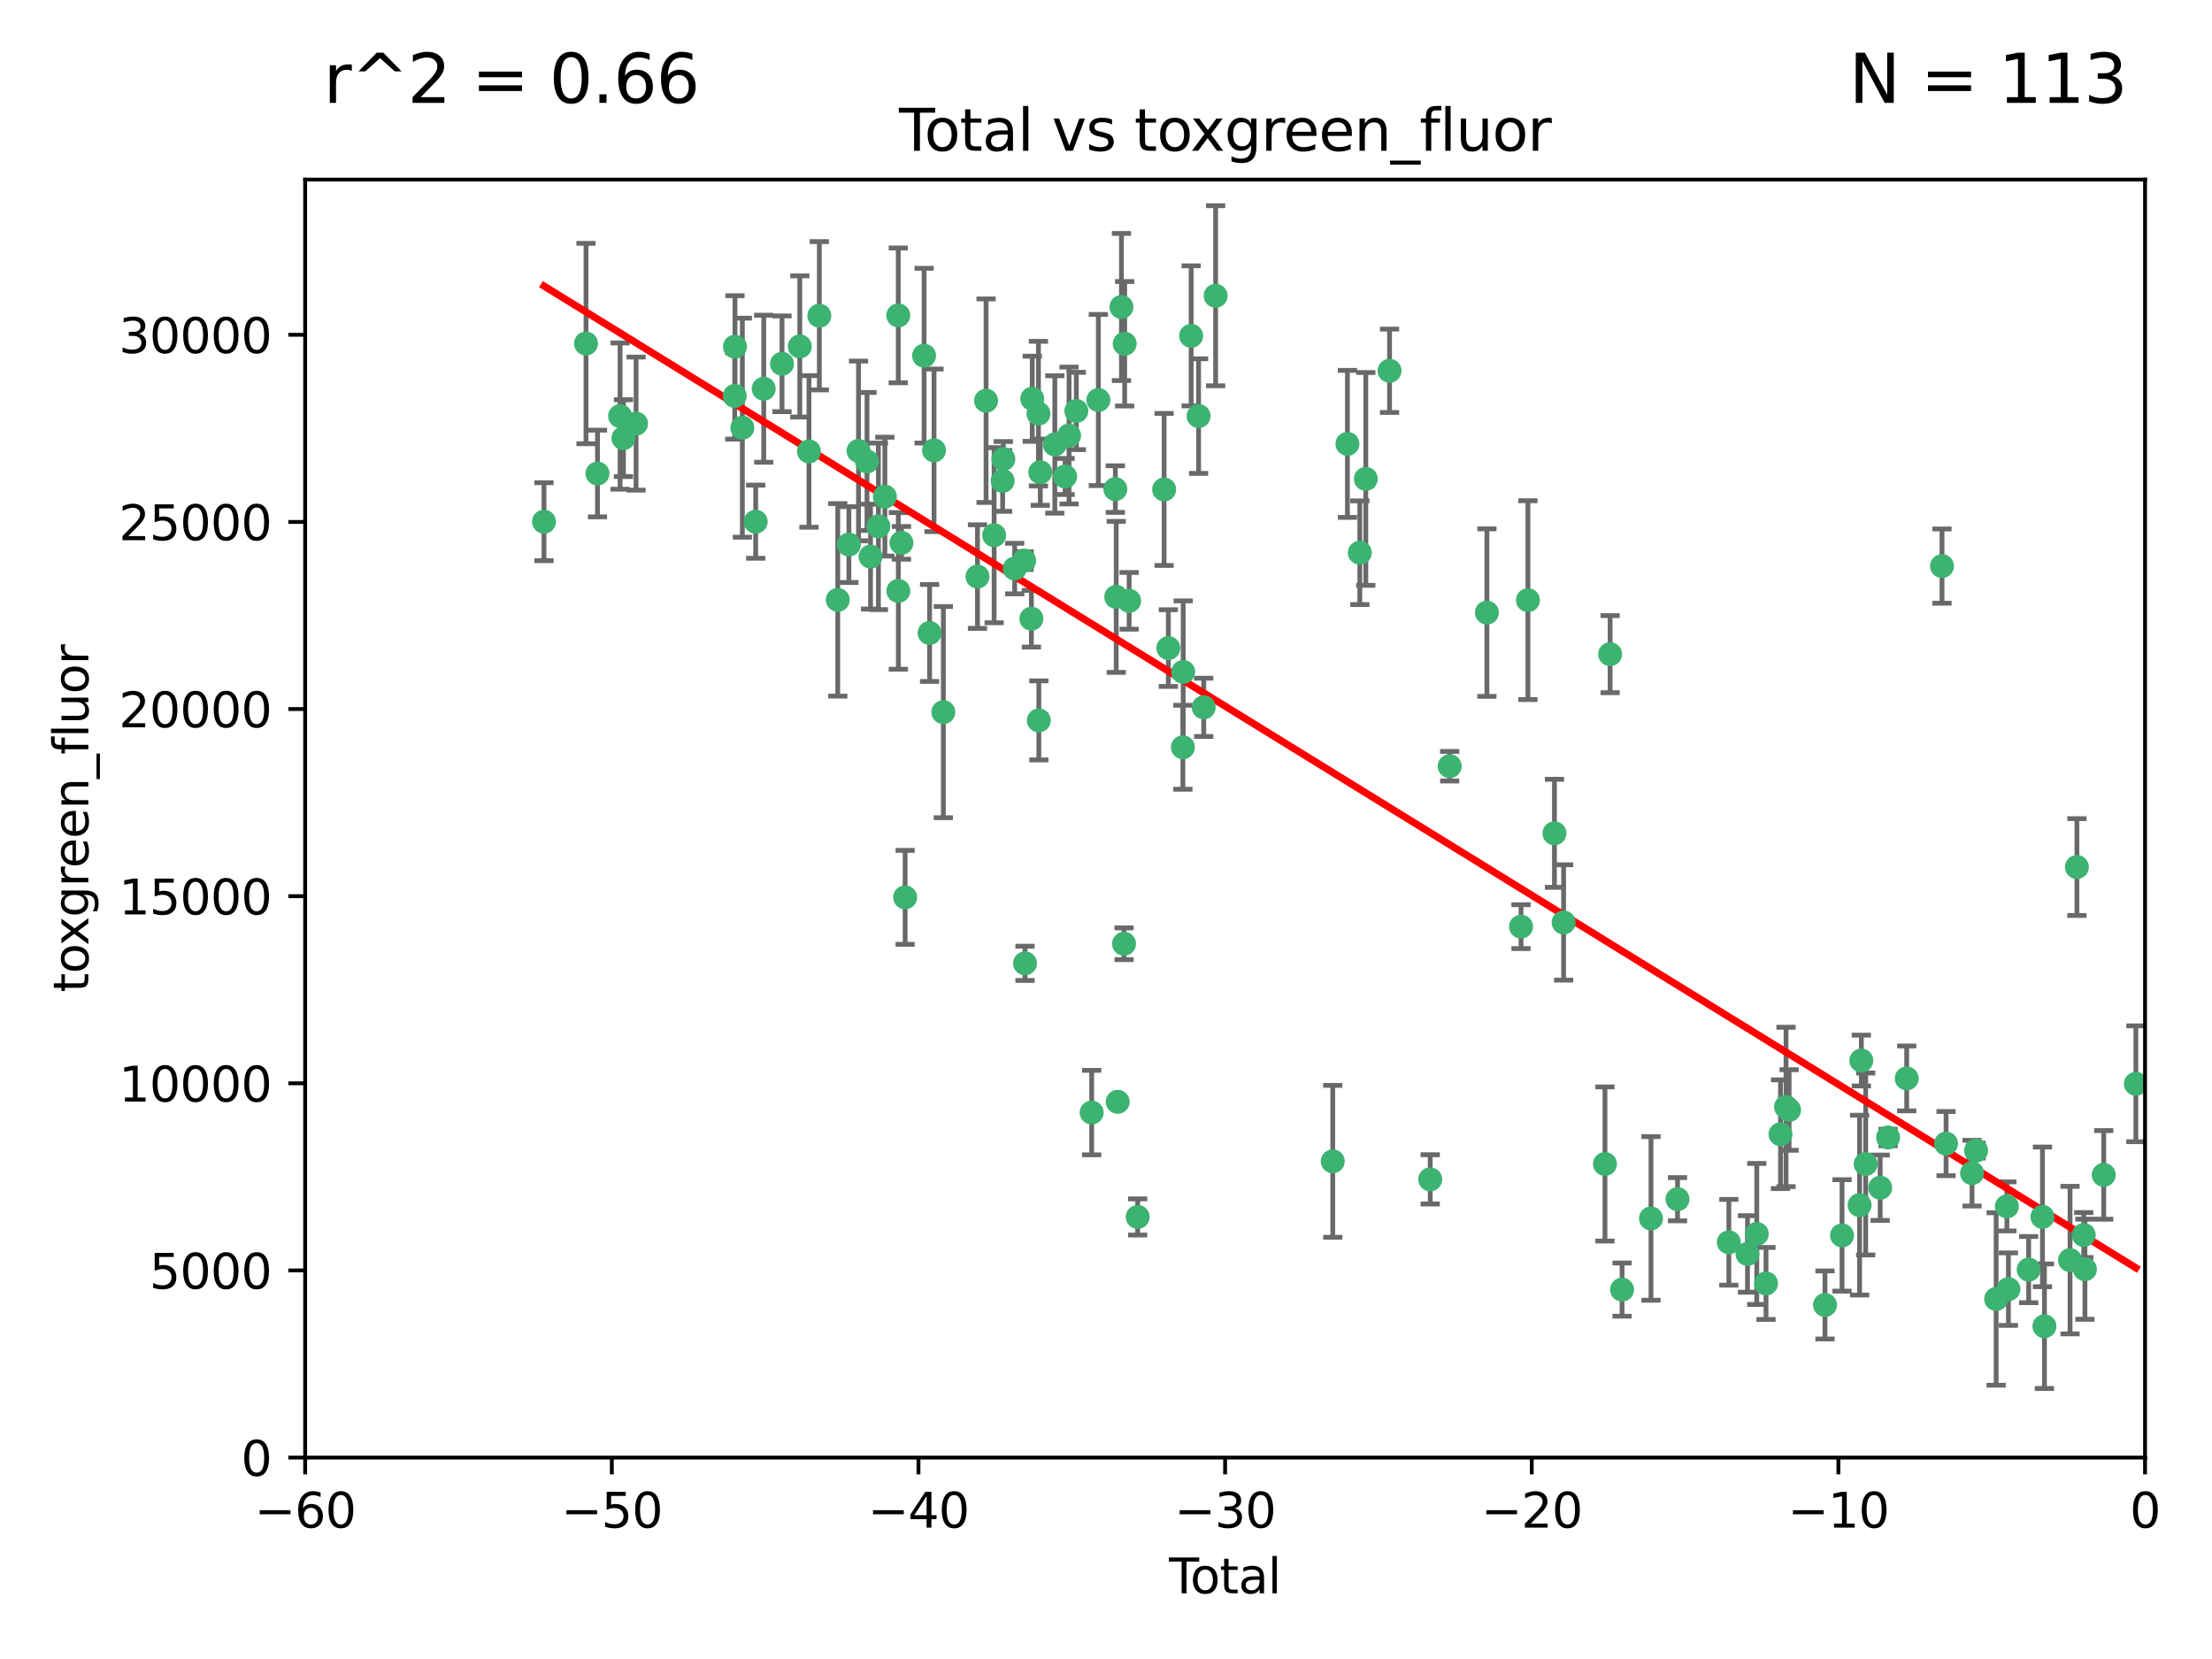 <?xml version="1.0" encoding="utf-8" standalone="no"?>
<!DOCTYPE svg PUBLIC "-//W3C//DTD SVG 1.1//EN"
  "http://www.w3.org/Graphics/SVG/1.1/DTD/svg11.dtd">
<svg xmlns:xlink="http://www.w3.org/1999/xlink" width="460.8pt" height="345.6pt" viewBox="0 0 460.8 345.6" xmlns="http://www.w3.org/2000/svg" version="1.1">
 <defs>
  <style type="text/css">*{stroke-linejoin: round; stroke-linecap: butt}</style>
 </defs>
 <g id="figure_1">
  <g id="patch_1">
   <path d="M 0 345.6 
L 460.8 345.6 
L 460.8 0 
L 0 0 
z
" style="fill: #ffffff"/>
  </g>
  <g id="axes_1">
   <g id="patch_2">
    <path d="M 63.571 303.64 
L 446.85 303.64 
L 446.85 37.411 
L 63.571 37.411 
z
" style="fill: #ffffff"/>
   </g>
   <g id="PathCollection_1">
    <defs>
     <path id="m220eee64d3" d="M 0 1.118 
C 0.297 1.118 0.581 1 0.791 0.791 
C 1 0.581 1.118 0.297 1.118 0 
C 1.118 -0.297 1 -0.581 0.791 -0.791 
C 0.581 -1 0.297 -1.118 0 -1.118 
C -0.297 -1.118 -0.581 -1 -0.791 -0.791 
C -1 -0.581 -1.118 -0.297 -1.118 0 
C -1.118 0.297 -1 0.581 -0.791 0.791 
C -0.581 1 -0.297 1.118 0 1.118 
z
" style="stroke: #3cb371"/>
    </defs>
    <g clip-path="url(#p1c81b5157f)">
     <use xlink:href="#m220eee64d3" x="113.324" y="108.677" style="fill: #3cb371; stroke: #3cb371"/>
     <use xlink:href="#m220eee64d3" x="122.075" y="71.562" style="fill: #3cb371; stroke: #3cb371"/>
     <use xlink:href="#m220eee64d3" x="124.468" y="98.642" style="fill: #3cb371; stroke: #3cb371"/>
     <use xlink:href="#m220eee64d3" x="129.178" y="86.676" style="fill: #3cb371; stroke: #3cb371"/>
     <use xlink:href="#m220eee64d3" x="129.877" y="91.274" style="fill: #3cb371; stroke: #3cb371"/>
     <use xlink:href="#m220eee64d3" x="132.505" y="88.246" style="fill: #3cb371; stroke: #3cb371"/>
     <use xlink:href="#m220eee64d3" x="153.06" y="82.485" style="fill: #3cb371; stroke: #3cb371"/>
     <use xlink:href="#m220eee64d3" x="153.109" y="72.221" style="fill: #3cb371; stroke: #3cb371"/>
     <use xlink:href="#m220eee64d3" x="154.646" y="89.097" style="fill: #3cb371; stroke: #3cb371"/>
     <use xlink:href="#m220eee64d3" x="157.422" y="108.676" style="fill: #3cb371; stroke: #3cb371"/>
     <use xlink:href="#m220eee64d3" x="159.1" y="80.98" style="fill: #3cb371; stroke: #3cb371"/>
     <use xlink:href="#m220eee64d3" x="162.908" y="75.786" style="fill: #3cb371; stroke: #3cb371"/>
     <use xlink:href="#m220eee64d3" x="166.614" y="72.167" style="fill: #3cb371; stroke: #3cb371"/>
     <use xlink:href="#m220eee64d3" x="168.522" y="94.046" style="fill: #3cb371; stroke: #3cb371"/>
     <use xlink:href="#m220eee64d3" x="170.683" y="65.773" style="fill: #3cb371; stroke: #3cb371"/>
     <use xlink:href="#m220eee64d3" x="174.52" y="124.965" style="fill: #3cb371; stroke: #3cb371"/>
     <use xlink:href="#m220eee64d3" x="176.84" y="113.441" style="fill: #3cb371; stroke: #3cb371"/>
     <use xlink:href="#m220eee64d3" x="178.846" y="93.933" style="fill: #3cb371; stroke: #3cb371"/>
     <use xlink:href="#m220eee64d3" x="180.613" y="96.129" style="fill: #3cb371; stroke: #3cb371"/>
     <use xlink:href="#m220eee64d3" x="181.35" y="115.953" style="fill: #3cb371; stroke: #3cb371"/>
     <use xlink:href="#m220eee64d3" x="182.989" y="109.646" style="fill: #3cb371; stroke: #3cb371"/>
     <use xlink:href="#m220eee64d3" x="184.332" y="103.453" style="fill: #3cb371; stroke: #3cb371"/>
     <use xlink:href="#m220eee64d3" x="187.124" y="65.701" style="fill: #3cb371; stroke: #3cb371"/>
     <use xlink:href="#m220eee64d3" x="187.142" y="123.098" style="fill: #3cb371; stroke: #3cb371"/>
     <use xlink:href="#m220eee64d3" x="187.787" y="113.087" style="fill: #3cb371; stroke: #3cb371"/>
     <use xlink:href="#m220eee64d3" x="188.558" y="186.937" style="fill: #3cb371; stroke: #3cb371"/>
     <use xlink:href="#m220eee64d3" x="192.505" y="74.096" style="fill: #3cb371; stroke: #3cb371"/>
     <use xlink:href="#m220eee64d3" x="193.65" y="131.86" style="fill: #3cb371; stroke: #3cb371"/>
     <use xlink:href="#m220eee64d3" x="194.574" y="93.812" style="fill: #3cb371; stroke: #3cb371"/>
     <use xlink:href="#m220eee64d3" x="196.516" y="148.348" style="fill: #3cb371; stroke: #3cb371"/>
     <use xlink:href="#m220eee64d3" x="203.628" y="120.112" style="fill: #3cb371; stroke: #3cb371"/>
     <use xlink:href="#m220eee64d3" x="205.416" y="83.475" style="fill: #3cb371; stroke: #3cb371"/>
     <use xlink:href="#m220eee64d3" x="207.094" y="111.491" style="fill: #3cb371; stroke: #3cb371"/>
     <use xlink:href="#m220eee64d3" x="208.867" y="100.184" style="fill: #3cb371; stroke: #3cb371"/>
     <use xlink:href="#m220eee64d3" x="209.013" y="95.627" style="fill: #3cb371; stroke: #3cb371"/>
     <use xlink:href="#m220eee64d3" x="211.376" y="118.44" style="fill: #3cb371; stroke: #3cb371"/>
     <use xlink:href="#m220eee64d3" x="213.346" y="116.779" style="fill: #3cb371; stroke: #3cb371"/>
     <use xlink:href="#m220eee64d3" x="213.53" y="200.68" style="fill: #3cb371; stroke: #3cb371"/>
     <use xlink:href="#m220eee64d3" x="214.858" y="128.887" style="fill: #3cb371; stroke: #3cb371"/>
     <use xlink:href="#m220eee64d3" x="215.034" y="83.072" style="fill: #3cb371; stroke: #3cb371"/>
     <use xlink:href="#m220eee64d3" x="216.33" y="86.165" style="fill: #3cb371; stroke: #3cb371"/>
     <use xlink:href="#m220eee64d3" x="216.408" y="150.071" style="fill: #3cb371; stroke: #3cb371"/>
     <use xlink:href="#m220eee64d3" x="216.713" y="98.37" style="fill: #3cb371; stroke: #3cb371"/>
     <use xlink:href="#m220eee64d3" x="219.736" y="92.588" style="fill: #3cb371; stroke: #3cb371"/>
     <use xlink:href="#m220eee64d3" x="221.886" y="99.258" style="fill: #3cb371; stroke: #3cb371"/>
     <use xlink:href="#m220eee64d3" x="222.705" y="90.728" style="fill: #3cb371; stroke: #3cb371"/>
     <use xlink:href="#m220eee64d3" x="224.223" y="85.613" style="fill: #3cb371; stroke: #3cb371"/>
     <use xlink:href="#m220eee64d3" x="227.415" y="231.767" style="fill: #3cb371; stroke: #3cb371"/>
     <use xlink:href="#m220eee64d3" x="228.807" y="83.327" style="fill: #3cb371; stroke: #3cb371"/>
     <use xlink:href="#m220eee64d3" x="232.345" y="101.886" style="fill: #3cb371; stroke: #3cb371"/>
     <use xlink:href="#m220eee64d3" x="232.53" y="124.337" style="fill: #3cb371; stroke: #3cb371"/>
     <use xlink:href="#m220eee64d3" x="232.839" y="229.524" style="fill: #3cb371; stroke: #3cb371"/>
     <use xlink:href="#m220eee64d3" x="233.617" y="63.953" style="fill: #3cb371; stroke: #3cb371"/>
     <use xlink:href="#m220eee64d3" x="234.16" y="196.602" style="fill: #3cb371; stroke: #3cb371"/>
     <use xlink:href="#m220eee64d3" x="234.291" y="71.61" style="fill: #3cb371; stroke: #3cb371"/>
     <use xlink:href="#m220eee64d3" x="235.222" y="125.166" style="fill: #3cb371; stroke: #3cb371"/>
     <use xlink:href="#m220eee64d3" x="236.998" y="253.516" style="fill: #3cb371; stroke: #3cb371"/>
     <use xlink:href="#m220eee64d3" x="242.509" y="101.961" style="fill: #3cb371; stroke: #3cb371"/>
     <use xlink:href="#m220eee64d3" x="243.389" y="135.009" style="fill: #3cb371; stroke: #3cb371"/>
     <use xlink:href="#m220eee64d3" x="246.416" y="155.667" style="fill: #3cb371; stroke: #3cb371"/>
     <use xlink:href="#m220eee64d3" x="246.481" y="139.974" style="fill: #3cb371; stroke: #3cb371"/>
     <use xlink:href="#m220eee64d3" x="248.137" y="69.968" style="fill: #3cb371; stroke: #3cb371"/>
     <use xlink:href="#m220eee64d3" x="249.689" y="86.674" style="fill: #3cb371; stroke: #3cb371"/>
     <use xlink:href="#m220eee64d3" x="250.755" y="147.35" style="fill: #3cb371; stroke: #3cb371"/>
     <use xlink:href="#m220eee64d3" x="253.24" y="61.614" style="fill: #3cb371; stroke: #3cb371"/>
     <use xlink:href="#m220eee64d3" x="277.635" y="241.925" style="fill: #3cb371; stroke: #3cb371"/>
     <use xlink:href="#m220eee64d3" x="280.693" y="92.47" style="fill: #3cb371; stroke: #3cb371"/>
     <use xlink:href="#m220eee64d3" x="283.277" y="115.142" style="fill: #3cb371; stroke: #3cb371"/>
     <use xlink:href="#m220eee64d3" x="284.523" y="99.771" style="fill: #3cb371; stroke: #3cb371"/>
     <use xlink:href="#m220eee64d3" x="289.467" y="77.242" style="fill: #3cb371; stroke: #3cb371"/>
     <use xlink:href="#m220eee64d3" x="297.94" y="245.68" style="fill: #3cb371; stroke: #3cb371"/>
     <use xlink:href="#m220eee64d3" x="301.998" y="159.611" style="fill: #3cb371; stroke: #3cb371"/>
     <use xlink:href="#m220eee64d3" x="309.75" y="127.616" style="fill: #3cb371; stroke: #3cb371"/>
     <use xlink:href="#m220eee64d3" x="316.858" y="193.035" style="fill: #3cb371; stroke: #3cb371"/>
     <use xlink:href="#m220eee64d3" x="318.296" y="125.024" style="fill: #3cb371; stroke: #3cb371"/>
     <use xlink:href="#m220eee64d3" x="323.821" y="173.593" style="fill: #3cb371; stroke: #3cb371"/>
     <use xlink:href="#m220eee64d3" x="325.73" y="192.165" style="fill: #3cb371; stroke: #3cb371"/>
     <use xlink:href="#m220eee64d3" x="334.342" y="242.479" style="fill: #3cb371; stroke: #3cb371"/>
     <use xlink:href="#m220eee64d3" x="335.418" y="136.272" style="fill: #3cb371; stroke: #3cb371"/>
     <use xlink:href="#m220eee64d3" x="337.906" y="268.651" style="fill: #3cb371; stroke: #3cb371"/>
     <use xlink:href="#m220eee64d3" x="343.931" y="253.822" style="fill: #3cb371; stroke: #3cb371"/>
     <use xlink:href="#m220eee64d3" x="349.456" y="249.812" style="fill: #3cb371; stroke: #3cb371"/>
     <use xlink:href="#m220eee64d3" x="360.15" y="258.793" style="fill: #3cb371; stroke: #3cb371"/>
     <use xlink:href="#m220eee64d3" x="364.037" y="261.223" style="fill: #3cb371; stroke: #3cb371"/>
     <use xlink:href="#m220eee64d3" x="365.969" y="257.055" style="fill: #3cb371; stroke: #3cb371"/>
     <use xlink:href="#m220eee64d3" x="367.891" y="267.366" style="fill: #3cb371; stroke: #3cb371"/>
     <use xlink:href="#m220eee64d3" x="370.913" y="236.278" style="fill: #3cb371; stroke: #3cb371"/>
     <use xlink:href="#m220eee64d3" x="372.061" y="230.594" style="fill: #3cb371; stroke: #3cb371"/>
     <use xlink:href="#m220eee64d3" x="372.7" y="231.227" style="fill: #3cb371; stroke: #3cb371"/>
     <use xlink:href="#m220eee64d3" x="380.181" y="271.847" style="fill: #3cb371; stroke: #3cb371"/>
     <use xlink:href="#m220eee64d3" x="383.73" y="257.355" style="fill: #3cb371; stroke: #3cb371"/>
     <use xlink:href="#m220eee64d3" x="387.387" y="251.051" style="fill: #3cb371; stroke: #3cb371"/>
     <use xlink:href="#m220eee64d3" x="387.751" y="220.932" style="fill: #3cb371; stroke: #3cb371"/>
     <use xlink:href="#m220eee64d3" x="388.656" y="242.483" style="fill: #3cb371; stroke: #3cb371"/>
     <use xlink:href="#m220eee64d3" x="391.674" y="247.424" style="fill: #3cb371; stroke: #3cb371"/>
     <use xlink:href="#m220eee64d3" x="393.325" y="236.957" style="fill: #3cb371; stroke: #3cb371"/>
     <use xlink:href="#m220eee64d3" x="397.202" y="224.658" style="fill: #3cb371; stroke: #3cb371"/>
     <use xlink:href="#m220eee64d3" x="404.555" y="117.924" style="fill: #3cb371; stroke: #3cb371"/>
     <use xlink:href="#m220eee64d3" x="405.4" y="238.234" style="fill: #3cb371; stroke: #3cb371"/>
     <use xlink:href="#m220eee64d3" x="410.811" y="244.389" style="fill: #3cb371; stroke: #3cb371"/>
     <use xlink:href="#m220eee64d3" x="411.653" y="239.684" style="fill: #3cb371; stroke: #3cb371"/>
     <use xlink:href="#m220eee64d3" x="415.834" y="270.601" style="fill: #3cb371; stroke: #3cb371"/>
     <use xlink:href="#m220eee64d3" x="418.073" y="251.315" style="fill: #3cb371; stroke: #3cb371"/>
     <use xlink:href="#m220eee64d3" x="418.393" y="268.554" style="fill: #3cb371; stroke: #3cb371"/>
     <use xlink:href="#m220eee64d3" x="422.61" y="264.483" style="fill: #3cb371; stroke: #3cb371"/>
     <use xlink:href="#m220eee64d3" x="425.482" y="253.492" style="fill: #3cb371; stroke: #3cb371"/>
     <use xlink:href="#m220eee64d3" x="425.895" y="276.275" style="fill: #3cb371; stroke: #3cb371"/>
     <use xlink:href="#m220eee64d3" x="431.226" y="262.502" style="fill: #3cb371; stroke: #3cb371"/>
     <use xlink:href="#m220eee64d3" x="432.66" y="180.623" style="fill: #3cb371; stroke: #3cb371"/>
     <use xlink:href="#m220eee64d3" x="434.085" y="257.285" style="fill: #3cb371; stroke: #3cb371"/>
     <use xlink:href="#m220eee64d3" x="434.329" y="264.401" style="fill: #3cb371; stroke: #3cb371"/>
     <use xlink:href="#m220eee64d3" x="438.245" y="244.751" style="fill: #3cb371; stroke: #3cb371"/>
     <use xlink:href="#m220eee64d3" x="444.939" y="225.773" style="fill: #3cb371; stroke: #3cb371"/>
    </g>
   </g>
   <g id="matplotlib.axis_1">
    <g id="xtick_1">
     <g id="line2d_1">
      <defs>
       <path id="m00a3aa936a" d="M 0 0 
L 0 3.5 
" style="stroke: #000000; stroke-width: 0.8"/>
      </defs>
      <g>
       <use xlink:href="#m00a3aa936a" x="63.571" y="303.64" style="stroke: #000000; stroke-width: 0.8"/>
      </g>
     </g>
     <g id="text_1">
      <!-- −60 -->
      <g transform="translate(53.019 318.238)scale(0.1 -0.1)">
       <defs>
        <path id="DejaVuSans-2212" d="M 678 2272 
L 4684 2272 
L 4684 1741 
L 678 1741 
L 678 2272 
z
" transform="scale(0.016)"/>
        <path id="DejaVuSans-36" d="M 2113 2584 
Q 1688 2584 1439 2293 
Q 1191 2003 1191 1497 
Q 1191 994 1439 701 
Q 1688 409 2113 409 
Q 2538 409 2786 701 
Q 3034 994 3034 1497 
Q 3034 2003 2786 2293 
Q 2538 2584 2113 2584 
z
M 3366 4563 
L 3366 3988 
Q 3128 4100 2886 4159 
Q 2644 4219 2406 4219 
Q 1781 4219 1451 3797 
Q 1122 3375 1075 2522 
Q 1259 2794 1537 2939 
Q 1816 3084 2150 3084 
Q 2853 3084 3261 2657 
Q 3669 2231 3669 1497 
Q 3669 778 3244 343 
Q 2819 -91 2113 -91 
Q 1303 -91 875 529 
Q 447 1150 447 2328 
Q 447 3434 972 4092 
Q 1497 4750 2381 4750 
Q 2619 4750 2861 4703 
Q 3103 4656 3366 4563 
z
" transform="scale(0.016)"/>
        <path id="DejaVuSans-30" d="M 2034 4250 
Q 1547 4250 1301 3770 
Q 1056 3291 1056 2328 
Q 1056 1369 1301 889 
Q 1547 409 2034 409 
Q 2525 409 2770 889 
Q 3016 1369 3016 2328 
Q 3016 3291 2770 3770 
Q 2525 4250 2034 4250 
z
M 2034 4750 
Q 2819 4750 3233 4129 
Q 3647 3509 3647 2328 
Q 3647 1150 3233 529 
Q 2819 -91 2034 -91 
Q 1250 -91 836 529 
Q 422 1150 422 2328 
Q 422 3509 836 4129 
Q 1250 4750 2034 4750 
z
" transform="scale(0.016)"/>
       </defs>
       <use xlink:href="#DejaVuSans-2212"/>
       <use xlink:href="#DejaVuSans-36" x="83.789"/>
       <use xlink:href="#DejaVuSans-30" x="147.412"/>
      </g>
     </g>
    </g>
    <g id="xtick_2">
     <g id="line2d_2">
      <g>
       <use xlink:href="#m00a3aa936a" x="127.451" y="303.64" style="stroke: #000000; stroke-width: 0.8"/>
      </g>
     </g>
     <g id="text_2">
      <!-- −50 -->
      <g transform="translate(116.899 318.238)scale(0.1 -0.1)">
       <defs>
        <path id="DejaVuSans-35" d="M 691 4666 
L 3169 4666 
L 3169 4134 
L 1269 4134 
L 1269 2991 
Q 1406 3038 1543 3061 
Q 1681 3084 1819 3084 
Q 2600 3084 3056 2656 
Q 3513 2228 3513 1497 
Q 3513 744 3044 326 
Q 2575 -91 1722 -91 
Q 1428 -91 1123 -41 
Q 819 9 494 109 
L 494 744 
Q 775 591 1075 516 
Q 1375 441 1709 441 
Q 2250 441 2565 725 
Q 2881 1009 2881 1497 
Q 2881 1984 2565 2268 
Q 2250 2553 1709 2553 
Q 1456 2553 1204 2497 
Q 953 2441 691 2322 
L 691 4666 
z
" transform="scale(0.016)"/>
       </defs>
       <use xlink:href="#DejaVuSans-2212"/>
       <use xlink:href="#DejaVuSans-35" x="83.789"/>
       <use xlink:href="#DejaVuSans-30" x="147.412"/>
      </g>
     </g>
    </g>
    <g id="xtick_3">
     <g id="line2d_3">
      <g>
       <use xlink:href="#m00a3aa936a" x="191.331" y="303.64" style="stroke: #000000; stroke-width: 0.8"/>
      </g>
     </g>
     <g id="text_3">
      <!-- −40 -->
      <g transform="translate(180.778 318.238)scale(0.1 -0.1)">
       <defs>
        <path id="DejaVuSans-34" d="M 2419 4116 
L 825 1625 
L 2419 1625 
L 2419 4116 
z
M 2253 4666 
L 3047 4666 
L 3047 1625 
L 3713 1625 
L 3713 1100 
L 3047 1100 
L 3047 0 
L 2419 0 
L 2419 1100 
L 313 1100 
L 313 1709 
L 2253 4666 
z
" transform="scale(0.016)"/>
       </defs>
       <use xlink:href="#DejaVuSans-2212"/>
       <use xlink:href="#DejaVuSans-34" x="83.789"/>
       <use xlink:href="#DejaVuSans-30" x="147.412"/>
      </g>
     </g>
    </g>
    <g id="xtick_4">
     <g id="line2d_4">
      <g>
       <use xlink:href="#m00a3aa936a" x="255.211" y="303.64" style="stroke: #000000; stroke-width: 0.8"/>
      </g>
     </g>
     <g id="text_4">
      <!-- −30 -->
      <g transform="translate(244.658 318.238)scale(0.1 -0.1)">
       <defs>
        <path id="DejaVuSans-33" d="M 2597 2516 
Q 3050 2419 3304 2112 
Q 3559 1806 3559 1356 
Q 3559 666 3084 287 
Q 2609 -91 1734 -91 
Q 1441 -91 1130 -33 
Q 819 25 488 141 
L 488 750 
Q 750 597 1062 519 
Q 1375 441 1716 441 
Q 2309 441 2620 675 
Q 2931 909 2931 1356 
Q 2931 1769 2642 2001 
Q 2353 2234 1838 2234 
L 1294 2234 
L 1294 2753 
L 1863 2753 
Q 2328 2753 2575 2939 
Q 2822 3125 2822 3475 
Q 2822 3834 2567 4026 
Q 2313 4219 1838 4219 
Q 1578 4219 1281 4162 
Q 984 4106 628 3988 
L 628 4550 
Q 988 4650 1302 4700 
Q 1616 4750 1894 4750 
Q 2613 4750 3031 4423 
Q 3450 4097 3450 3541 
Q 3450 3153 3228 2886 
Q 3006 2619 2597 2516 
z
" transform="scale(0.016)"/>
       </defs>
       <use xlink:href="#DejaVuSans-2212"/>
       <use xlink:href="#DejaVuSans-33" x="83.789"/>
       <use xlink:href="#DejaVuSans-30" x="147.412"/>
      </g>
     </g>
    </g>
    <g id="xtick_5">
     <g id="line2d_5">
      <g>
       <use xlink:href="#m00a3aa936a" x="319.09" y="303.64" style="stroke: #000000; stroke-width: 0.8"/>
      </g>
     </g>
     <g id="text_5">
      <!-- −20 -->
      <g transform="translate(308.538 318.238)scale(0.1 -0.1)">
       <defs>
        <path id="DejaVuSans-32" d="M 1228 531 
L 3431 531 
L 3431 0 
L 469 0 
L 469 531 
Q 828 903 1448 1529 
Q 2069 2156 2228 2338 
Q 2531 2678 2651 2914 
Q 2772 3150 2772 3378 
Q 2772 3750 2511 3984 
Q 2250 4219 1831 4219 
Q 1534 4219 1204 4116 
Q 875 4013 500 3803 
L 500 4441 
Q 881 4594 1212 4672 
Q 1544 4750 1819 4750 
Q 2544 4750 2975 4387 
Q 3406 4025 3406 3419 
Q 3406 3131 3298 2873 
Q 3191 2616 2906 2266 
Q 2828 2175 2409 1742 
Q 1991 1309 1228 531 
z
" transform="scale(0.016)"/>
       </defs>
       <use xlink:href="#DejaVuSans-2212"/>
       <use xlink:href="#DejaVuSans-32" x="83.789"/>
       <use xlink:href="#DejaVuSans-30" x="147.412"/>
      </g>
     </g>
    </g>
    <g id="xtick_6">
     <g id="line2d_6">
      <g>
       <use xlink:href="#m00a3aa936a" x="382.97" y="303.64" style="stroke: #000000; stroke-width: 0.8"/>
      </g>
     </g>
     <g id="text_6">
      <!-- −10 -->
      <g transform="translate(372.418 318.238)scale(0.1 -0.1)">
       <defs>
        <path id="DejaVuSans-31" d="M 794 531 
L 1825 531 
L 1825 4091 
L 703 3866 
L 703 4441 
L 1819 4666 
L 2450 4666 
L 2450 531 
L 3481 531 
L 3481 0 
L 794 0 
L 794 531 
z
" transform="scale(0.016)"/>
       </defs>
       <use xlink:href="#DejaVuSans-2212"/>
       <use xlink:href="#DejaVuSans-31" x="83.789"/>
       <use xlink:href="#DejaVuSans-30" x="147.412"/>
      </g>
     </g>
    </g>
    <g id="xtick_7">
     <g id="line2d_7">
      <g>
       <use xlink:href="#m00a3aa936a" x="446.85" y="303.64" style="stroke: #000000; stroke-width: 0.8"/>
      </g>
     </g>
     <g id="text_7">
      <!-- 0 -->
      <g transform="translate(443.669 318.238)scale(0.1 -0.1)">
       <use xlink:href="#DejaVuSans-30"/>
      </g>
     </g>
    </g>
    <g id="text_8">
     <!-- Total -->
     <g transform="translate(243.534 331.917)scale(0.1 -0.1)">
      <defs>
       <path id="DejaVuSans-54" d="M -19 4666 
L 3928 4666 
L 3928 4134 
L 2272 4134 
L 2272 0 
L 1638 0 
L 1638 4134 
L -19 4134 
L -19 4666 
z
" transform="scale(0.016)"/>
       <path id="DejaVuSans-6f" d="M 1959 3097 
Q 1497 3097 1228 2736 
Q 959 2375 959 1747 
Q 959 1119 1226 758 
Q 1494 397 1959 397 
Q 2419 397 2687 759 
Q 2956 1122 2956 1747 
Q 2956 2369 2687 2733 
Q 2419 3097 1959 3097 
z
M 1959 3584 
Q 2709 3584 3137 3096 
Q 3566 2609 3566 1747 
Q 3566 888 3137 398 
Q 2709 -91 1959 -91 
Q 1206 -91 779 398 
Q 353 888 353 1747 
Q 353 2609 779 3096 
Q 1206 3584 1959 3584 
z
" transform="scale(0.016)"/>
       <path id="DejaVuSans-74" d="M 1172 4494 
L 1172 3500 
L 2356 3500 
L 2356 3053 
L 1172 3053 
L 1172 1153 
Q 1172 725 1289 603 
Q 1406 481 1766 481 
L 2356 481 
L 2356 0 
L 1766 0 
Q 1100 0 847 248 
Q 594 497 594 1153 
L 594 3053 
L 172 3053 
L 172 3500 
L 594 3500 
L 594 4494 
L 1172 4494 
z
" transform="scale(0.016)"/>
       <path id="DejaVuSans-61" d="M 2194 1759 
Q 1497 1759 1228 1600 
Q 959 1441 959 1056 
Q 959 750 1161 570 
Q 1363 391 1709 391 
Q 2188 391 2477 730 
Q 2766 1069 2766 1631 
L 2766 1759 
L 2194 1759 
z
M 3341 1997 
L 3341 0 
L 2766 0 
L 2766 531 
Q 2569 213 2275 61 
Q 1981 -91 1556 -91 
Q 1019 -91 701 211 
Q 384 513 384 1019 
Q 384 1609 779 1909 
Q 1175 2209 1959 2209 
L 2766 2209 
L 2766 2266 
Q 2766 2663 2505 2880 
Q 2244 3097 1772 3097 
Q 1472 3097 1187 3025 
Q 903 2953 641 2809 
L 641 3341 
Q 956 3463 1253 3523 
Q 1550 3584 1831 3584 
Q 2591 3584 2966 3190 
Q 3341 2797 3341 1997 
z
" transform="scale(0.016)"/>
       <path id="DejaVuSans-6c" d="M 603 4863 
L 1178 4863 
L 1178 0 
L 603 0 
L 603 4863 
z
" transform="scale(0.016)"/>
      </defs>
      <use xlink:href="#DejaVuSans-54"/>
      <use xlink:href="#DejaVuSans-6f" x="44.084"/>
      <use xlink:href="#DejaVuSans-74" x="105.266"/>
      <use xlink:href="#DejaVuSans-61" x="144.475"/>
      <use xlink:href="#DejaVuSans-6c" x="205.754"/>
     </g>
    </g>
   </g>
   <g id="matplotlib.axis_2">
    <g id="ytick_1">
     <g id="line2d_8">
      <defs>
       <path id="mbf7e187a3b" d="M 0 0 
L -3.5 0 
" style="stroke: #000000; stroke-width: 0.8"/>
      </defs>
      <g>
       <use xlink:href="#mbf7e187a3b" x="63.571" y="303.64" style="stroke: #000000; stroke-width: 0.8"/>
      </g>
     </g>
     <g id="text_9">
      <!-- 0 -->
      <g transform="translate(50.209 307.439)scale(0.1 -0.1)">
       <use xlink:href="#DejaVuSans-30"/>
      </g>
     </g>
    </g>
    <g id="ytick_2">
     <g id="line2d_9">
      <g>
       <use xlink:href="#mbf7e187a3b" x="63.571" y="264.657" style="stroke: #000000; stroke-width: 0.8"/>
      </g>
     </g>
     <g id="text_10">
      <!-- 5000 -->
      <g transform="translate(31.121 268.457)scale(0.1 -0.1)">
       <use xlink:href="#DejaVuSans-35"/>
       <use xlink:href="#DejaVuSans-30" x="63.623"/>
       <use xlink:href="#DejaVuSans-30" x="127.246"/>
       <use xlink:href="#DejaVuSans-30" x="190.869"/>
      </g>
     </g>
    </g>
    <g id="ytick_3">
     <g id="line2d_10">
      <g>
       <use xlink:href="#mbf7e187a3b" x="63.571" y="225.675" style="stroke: #000000; stroke-width: 0.8"/>
      </g>
     </g>
     <g id="text_11">
      <!-- 10000 -->
      <g transform="translate(24.759 229.474)scale(0.1 -0.1)">
       <use xlink:href="#DejaVuSans-31"/>
       <use xlink:href="#DejaVuSans-30" x="63.623"/>
       <use xlink:href="#DejaVuSans-30" x="127.246"/>
       <use xlink:href="#DejaVuSans-30" x="190.869"/>
       <use xlink:href="#DejaVuSans-30" x="254.492"/>
      </g>
     </g>
    </g>
    <g id="ytick_4">
     <g id="line2d_11">
      <g>
       <use xlink:href="#mbf7e187a3b" x="63.571" y="186.692" style="stroke: #000000; stroke-width: 0.8"/>
      </g>
     </g>
     <g id="text_12">
      <!-- 15000 -->
      <g transform="translate(24.759 190.492)scale(0.1 -0.1)">
       <use xlink:href="#DejaVuSans-31"/>
       <use xlink:href="#DejaVuSans-35" x="63.623"/>
       <use xlink:href="#DejaVuSans-30" x="127.246"/>
       <use xlink:href="#DejaVuSans-30" x="190.869"/>
       <use xlink:href="#DejaVuSans-30" x="254.492"/>
      </g>
     </g>
    </g>
    <g id="ytick_5">
     <g id="line2d_12">
      <g>
       <use xlink:href="#mbf7e187a3b" x="63.571" y="147.71" style="stroke: #000000; stroke-width: 0.8"/>
      </g>
     </g>
     <g id="text_13">
      <!-- 20000 -->
      <g transform="translate(24.759 151.509)scale(0.1 -0.1)">
       <use xlink:href="#DejaVuSans-32"/>
       <use xlink:href="#DejaVuSans-30" x="63.623"/>
       <use xlink:href="#DejaVuSans-30" x="127.246"/>
       <use xlink:href="#DejaVuSans-30" x="190.869"/>
       <use xlink:href="#DejaVuSans-30" x="254.492"/>
      </g>
     </g>
    </g>
    <g id="ytick_6">
     <g id="line2d_13">
      <g>
       <use xlink:href="#mbf7e187a3b" x="63.571" y="108.727" style="stroke: #000000; stroke-width: 0.8"/>
      </g>
     </g>
     <g id="text_14">
      <!-- 25000 -->
      <g transform="translate(24.759 112.527)scale(0.1 -0.1)">
       <use xlink:href="#DejaVuSans-32"/>
       <use xlink:href="#DejaVuSans-35" x="63.623"/>
       <use xlink:href="#DejaVuSans-30" x="127.246"/>
       <use xlink:href="#DejaVuSans-30" x="190.869"/>
       <use xlink:href="#DejaVuSans-30" x="254.492"/>
      </g>
     </g>
    </g>
    <g id="ytick_7">
     <g id="line2d_14">
      <g>
       <use xlink:href="#mbf7e187a3b" x="63.571" y="69.745" style="stroke: #000000; stroke-width: 0.8"/>
      </g>
     </g>
     <g id="text_15">
      <!-- 30000 -->
      <g transform="translate(24.759 73.544)scale(0.1 -0.1)">
       <use xlink:href="#DejaVuSans-33"/>
       <use xlink:href="#DejaVuSans-30" x="63.623"/>
       <use xlink:href="#DejaVuSans-30" x="127.246"/>
       <use xlink:href="#DejaVuSans-30" x="190.869"/>
       <use xlink:href="#DejaVuSans-30" x="254.492"/>
      </g>
     </g>
    </g>
    <g id="text_16">
     <!-- toxgreen_fluor -->
     <g transform="translate(18.401 206.72)rotate(-90)scale(0.1 -0.1)">
      <defs>
       <path id="DejaVuSans-78" d="M 3513 3500 
L 2247 1797 
L 3578 0 
L 2900 0 
L 1881 1375 
L 863 0 
L 184 0 
L 1544 1831 
L 300 3500 
L 978 3500 
L 1906 2253 
L 2834 3500 
L 3513 3500 
z
" transform="scale(0.016)"/>
       <path id="DejaVuSans-67" d="M 2906 1791 
Q 2906 2416 2648 2759 
Q 2391 3103 1925 3103 
Q 1463 3103 1205 2759 
Q 947 2416 947 1791 
Q 947 1169 1205 825 
Q 1463 481 1925 481 
Q 2391 481 2648 825 
Q 2906 1169 2906 1791 
z
M 3481 434 
Q 3481 -459 3084 -895 
Q 2688 -1331 1869 -1331 
Q 1566 -1331 1297 -1286 
Q 1028 -1241 775 -1147 
L 775 -588 
Q 1028 -725 1275 -790 
Q 1522 -856 1778 -856 
Q 2344 -856 2625 -561 
Q 2906 -266 2906 331 
L 2906 616 
Q 2728 306 2450 153 
Q 2172 0 1784 0 
Q 1141 0 747 490 
Q 353 981 353 1791 
Q 353 2603 747 3093 
Q 1141 3584 1784 3584 
Q 2172 3584 2450 3431 
Q 2728 3278 2906 2969 
L 2906 3500 
L 3481 3500 
L 3481 434 
z
" transform="scale(0.016)"/>
       <path id="DejaVuSans-72" d="M 2631 2963 
Q 2534 3019 2420 3045 
Q 2306 3072 2169 3072 
Q 1681 3072 1420 2755 
Q 1159 2438 1159 1844 
L 1159 0 
L 581 0 
L 581 3500 
L 1159 3500 
L 1159 2956 
Q 1341 3275 1631 3429 
Q 1922 3584 2338 3584 
Q 2397 3584 2469 3576 
Q 2541 3569 2628 3553 
L 2631 2963 
z
" transform="scale(0.016)"/>
       <path id="DejaVuSans-65" d="M 3597 1894 
L 3597 1613 
L 953 1613 
Q 991 1019 1311 708 
Q 1631 397 2203 397 
Q 2534 397 2845 478 
Q 3156 559 3463 722 
L 3463 178 
Q 3153 47 2828 -22 
Q 2503 -91 2169 -91 
Q 1331 -91 842 396 
Q 353 884 353 1716 
Q 353 2575 817 3079 
Q 1281 3584 2069 3584 
Q 2775 3584 3186 3129 
Q 3597 2675 3597 1894 
z
M 3022 2063 
Q 3016 2534 2758 2815 
Q 2500 3097 2075 3097 
Q 1594 3097 1305 2825 
Q 1016 2553 972 2059 
L 3022 2063 
z
" transform="scale(0.016)"/>
       <path id="DejaVuSans-6e" d="M 3513 2113 
L 3513 0 
L 2938 0 
L 2938 2094 
Q 2938 2591 2744 2837 
Q 2550 3084 2163 3084 
Q 1697 3084 1428 2787 
Q 1159 2491 1159 1978 
L 1159 0 
L 581 0 
L 581 3500 
L 1159 3500 
L 1159 2956 
Q 1366 3272 1645 3428 
Q 1925 3584 2291 3584 
Q 2894 3584 3203 3211 
Q 3513 2838 3513 2113 
z
" transform="scale(0.016)"/>
       <path id="DejaVuSans-5f" d="M 3263 -1063 
L 3263 -1509 
L -63 -1509 
L -63 -1063 
L 3263 -1063 
z
" transform="scale(0.016)"/>
       <path id="DejaVuSans-66" d="M 2375 4863 
L 2375 4384 
L 1825 4384 
Q 1516 4384 1395 4259 
Q 1275 4134 1275 3809 
L 1275 3500 
L 2222 3500 
L 2222 3053 
L 1275 3053 
L 1275 0 
L 697 0 
L 697 3053 
L 147 3053 
L 147 3500 
L 697 3500 
L 697 3744 
Q 697 4328 969 4595 
Q 1241 4863 1831 4863 
L 2375 4863 
z
" transform="scale(0.016)"/>
       <path id="DejaVuSans-75" d="M 544 1381 
L 544 3500 
L 1119 3500 
L 1119 1403 
Q 1119 906 1312 657 
Q 1506 409 1894 409 
Q 2359 409 2629 706 
Q 2900 1003 2900 1516 
L 2900 3500 
L 3475 3500 
L 3475 0 
L 2900 0 
L 2900 538 
Q 2691 219 2414 64 
Q 2138 -91 1772 -91 
Q 1169 -91 856 284 
Q 544 659 544 1381 
z
M 1991 3584 
L 1991 3584 
z
" transform="scale(0.016)"/>
      </defs>
      <use xlink:href="#DejaVuSans-74"/>
      <use xlink:href="#DejaVuSans-6f" x="39.209"/>
      <use xlink:href="#DejaVuSans-78" x="97.266"/>
      <use xlink:href="#DejaVuSans-67" x="156.445"/>
      <use xlink:href="#DejaVuSans-72" x="219.922"/>
      <use xlink:href="#DejaVuSans-65" x="258.785"/>
      <use xlink:href="#DejaVuSans-65" x="320.309"/>
      <use xlink:href="#DejaVuSans-6e" x="381.832"/>
      <use xlink:href="#DejaVuSans-5f" x="445.211"/>
      <use xlink:href="#DejaVuSans-66" x="495.211"/>
      <use xlink:href="#DejaVuSans-6c" x="530.416"/>
      <use xlink:href="#DejaVuSans-75" x="558.199"/>
      <use xlink:href="#DejaVuSans-6f" x="621.578"/>
      <use xlink:href="#DejaVuSans-72" x="682.76"/>
     </g>
    </g>
   </g>
   <g id="LineCollection_1">
    <path d="M 113.324 116.797 
L 113.324 100.557 
" clip-path="url(#p1c81b5157f)" style="fill: none; stroke: #696969"/>
    <path d="M 122.075 92.434 
L 122.075 50.691 
" clip-path="url(#p1c81b5157f)" style="fill: none; stroke: #696969"/>
    <path d="M 124.468 107.67 
L 124.468 89.613 
" clip-path="url(#p1c81b5157f)" style="fill: none; stroke: #696969"/>
    <path d="M 129.178 101.908 
L 129.178 71.444 
" clip-path="url(#p1c81b5157f)" style="fill: none; stroke: #696969"/>
    <path d="M 129.877 99.274 
L 129.877 83.274 
" clip-path="url(#p1c81b5157f)" style="fill: none; stroke: #696969"/>
    <path d="M 132.505 102.106 
L 132.505 74.386 
" clip-path="url(#p1c81b5157f)" style="fill: none; stroke: #696969"/>
    <path d="M 153.06 91.472 
L 153.06 73.498 
" clip-path="url(#p1c81b5157f)" style="fill: none; stroke: #696969"/>
    <path d="M 153.109 82.843 
L 153.109 61.598 
" clip-path="url(#p1c81b5157f)" style="fill: none; stroke: #696969"/>
    <path d="M 154.646 111.917 
L 154.646 66.277 
" clip-path="url(#p1c81b5157f)" style="fill: none; stroke: #696969"/>
    <path d="M 157.422 116.296 
L 157.422 101.057 
" clip-path="url(#p1c81b5157f)" style="fill: none; stroke: #696969"/>
    <path d="M 159.1 96.292 
L 159.1 65.668 
" clip-path="url(#p1c81b5157f)" style="fill: none; stroke: #696969"/>
    <path d="M 162.908 85.756 
L 162.908 65.815 
" clip-path="url(#p1c81b5157f)" style="fill: none; stroke: #696969"/>
    <path d="M 166.614 86.871 
L 166.614 57.463 
" clip-path="url(#p1c81b5157f)" style="fill: none; stroke: #696969"/>
    <path d="M 168.522 109.836 
L 168.522 78.257 
" clip-path="url(#p1c81b5157f)" style="fill: none; stroke: #696969"/>
    <path d="M 170.683 81.223 
L 170.683 50.323 
" clip-path="url(#p1c81b5157f)" style="fill: none; stroke: #696969"/>
    <path d="M 174.52 145.018 
L 174.52 104.912 
" clip-path="url(#p1c81b5157f)" style="fill: none; stroke: #696969"/>
    <path d="M 176.84 121.337 
L 176.84 105.546 
" clip-path="url(#p1c81b5157f)" style="fill: none; stroke: #696969"/>
    <path d="M 178.846 112.649 
L 178.846 75.218 
" clip-path="url(#p1c81b5157f)" style="fill: none; stroke: #696969"/>
    <path d="M 180.613 110.497 
L 180.613 81.761 
" clip-path="url(#p1c81b5157f)" style="fill: none; stroke: #696969"/>
    <path d="M 181.35 126.872 
L 181.35 105.035 
" clip-path="url(#p1c81b5157f)" style="fill: none; stroke: #696969"/>
    <path d="M 182.989 126.988 
L 182.989 92.305 
" clip-path="url(#p1c81b5157f)" style="fill: none; stroke: #696969"/>
    <path d="M 184.332 115.826 
L 184.332 91.08 
" clip-path="url(#p1c81b5157f)" style="fill: none; stroke: #696969"/>
    <path d="M 187.124 79.742 
L 187.124 51.66 
" clip-path="url(#p1c81b5157f)" style="fill: none; stroke: #696969"/>
    <path d="M 187.142 139.415 
L 187.142 106.782 
" clip-path="url(#p1c81b5157f)" style="fill: none; stroke: #696969"/>
    <path d="M 187.787 116.499 
L 187.787 109.675 
" clip-path="url(#p1c81b5157f)" style="fill: none; stroke: #696969"/>
    <path d="M 188.558 196.719 
L 188.558 177.155 
" clip-path="url(#p1c81b5157f)" style="fill: none; stroke: #696969"/>
    <path d="M 192.505 92.297 
L 192.505 55.894 
" clip-path="url(#p1c81b5157f)" style="fill: none; stroke: #696969"/>
    <path d="M 193.65 141.961 
L 193.65 121.758 
" clip-path="url(#p1c81b5157f)" style="fill: none; stroke: #696969"/>
    <path d="M 194.574 110.745 
L 194.574 76.878 
" clip-path="url(#p1c81b5157f)" style="fill: none; stroke: #696969"/>
    <path d="M 196.516 170.344 
L 196.516 126.351 
" clip-path="url(#p1c81b5157f)" style="fill: none; stroke: #696969"/>
    <path d="M 203.628 130.905 
L 203.628 109.318 
" clip-path="url(#p1c81b5157f)" style="fill: none; stroke: #696969"/>
    <path d="M 205.416 104.677 
L 205.416 62.273 
" clip-path="url(#p1c81b5157f)" style="fill: none; stroke: #696969"/>
    <path d="M 207.094 129.731 
L 207.094 93.252 
" clip-path="url(#p1c81b5157f)" style="fill: none; stroke: #696969"/>
    <path d="M 208.867 106.525 
L 208.867 93.844 
" clip-path="url(#p1c81b5157f)" style="fill: none; stroke: #696969"/>
    <path d="M 209.013 99.275 
L 209.013 91.979 
" clip-path="url(#p1c81b5157f)" style="fill: none; stroke: #696969"/>
    <path d="M 211.376 123.705 
L 211.376 113.176 
" clip-path="url(#p1c81b5157f)" style="fill: none; stroke: #696969"/>
    <path d="M 213.346 118.632 
L 213.346 114.926 
" clip-path="url(#p1c81b5157f)" style="fill: none; stroke: #696969"/>
    <path d="M 213.53 204.245 
L 213.53 197.114 
" clip-path="url(#p1c81b5157f)" style="fill: none; stroke: #696969"/>
    <path d="M 214.858 134.795 
L 214.858 122.98 
" clip-path="url(#p1c81b5157f)" style="fill: none; stroke: #696969"/>
    <path d="M 215.034 91.937 
L 215.034 74.207 
" clip-path="url(#p1c81b5157f)" style="fill: none; stroke: #696969"/>
    <path d="M 216.33 101.228 
L 216.33 71.102 
" clip-path="url(#p1c81b5157f)" style="fill: none; stroke: #696969"/>
    <path d="M 216.408 158.308 
L 216.408 141.834 
" clip-path="url(#p1c81b5157f)" style="fill: none; stroke: #696969"/>
    <path d="M 216.713 105.271 
L 216.713 91.469 
" clip-path="url(#p1c81b5157f)" style="fill: none; stroke: #696969"/>
    <path d="M 219.736 106.902 
L 219.736 78.274 
" clip-path="url(#p1c81b5157f)" style="fill: none; stroke: #696969"/>
    <path d="M 221.886 103.014 
L 221.886 95.503 
" clip-path="url(#p1c81b5157f)" style="fill: none; stroke: #696969"/>
    <path d="M 222.705 104.986 
L 222.705 76.471 
" clip-path="url(#p1c81b5157f)" style="fill: none; stroke: #696969"/>
    <path d="M 224.223 93.665 
L 224.223 77.561 
" clip-path="url(#p1c81b5157f)" style="fill: none; stroke: #696969"/>
    <path d="M 227.415 240.566 
L 227.415 222.968 
" clip-path="url(#p1c81b5157f)" style="fill: none; stroke: #696969"/>
    <path d="M 228.807 101.154 
L 228.807 65.5 
" clip-path="url(#p1c81b5157f)" style="fill: none; stroke: #696969"/>
    <path d="M 232.345 106.741 
L 232.345 97.032 
" clip-path="url(#p1c81b5157f)" style="fill: none; stroke: #696969"/>
    <path d="M 232.53 140.07 
L 232.53 108.604 
" clip-path="url(#p1c81b5157f)" style="fill: none; stroke: #696969"/>
    <path d="M 232.839 230.344 
L 232.839 228.705 
" clip-path="url(#p1c81b5157f)" style="fill: none; stroke: #696969"/>
    <path d="M 233.617 79.275 
L 233.617 48.63 
" clip-path="url(#p1c81b5157f)" style="fill: none; stroke: #696969"/>
    <path d="M 234.16 199.906 
L 234.16 193.298 
" clip-path="url(#p1c81b5157f)" style="fill: none; stroke: #696969"/>
    <path d="M 234.291 84.576 
L 234.291 58.645 
" clip-path="url(#p1c81b5157f)" style="fill: none; stroke: #696969"/>
    <path d="M 235.222 131.074 
L 235.222 119.258 
" clip-path="url(#p1c81b5157f)" style="fill: none; stroke: #696969"/>
    <path d="M 236.998 257.281 
L 236.998 249.751 
" clip-path="url(#p1c81b5157f)" style="fill: none; stroke: #696969"/>
    <path d="M 242.509 117.799 
L 242.509 86.124 
" clip-path="url(#p1c81b5157f)" style="fill: none; stroke: #696969"/>
    <path d="M 243.389 142.998 
L 243.389 127.019 
" clip-path="url(#p1c81b5157f)" style="fill: none; stroke: #696969"/>
    <path d="M 246.416 164.412 
L 246.416 146.922 
" clip-path="url(#p1c81b5157f)" style="fill: none; stroke: #696969"/>
    <path d="M 246.481 154.78 
L 246.481 125.169 
" clip-path="url(#p1c81b5157f)" style="fill: none; stroke: #696969"/>
    <path d="M 248.137 84.559 
L 248.137 55.377 
" clip-path="url(#p1c81b5157f)" style="fill: none; stroke: #696969"/>
    <path d="M 249.689 98.61 
L 249.689 74.738 
" clip-path="url(#p1c81b5157f)" style="fill: none; stroke: #696969"/>
    <path d="M 250.755 153.421 
L 250.755 141.28 
" clip-path="url(#p1c81b5157f)" style="fill: none; stroke: #696969"/>
    <path d="M 253.24 80.373 
L 253.24 42.855 
" clip-path="url(#p1c81b5157f)" style="fill: none; stroke: #696969"/>
    <path d="M 277.635 257.746 
L 277.635 226.104 
" clip-path="url(#p1c81b5157f)" style="fill: none; stroke: #696969"/>
    <path d="M 280.693 107.782 
L 280.693 77.157 
" clip-path="url(#p1c81b5157f)" style="fill: none; stroke: #696969"/>
    <path d="M 283.277 125.941 
L 283.277 104.342 
" clip-path="url(#p1c81b5157f)" style="fill: none; stroke: #696969"/>
    <path d="M 284.523 121.938 
L 284.523 77.604 
" clip-path="url(#p1c81b5157f)" style="fill: none; stroke: #696969"/>
    <path d="M 289.467 85.92 
L 289.467 68.563 
" clip-path="url(#p1c81b5157f)" style="fill: none; stroke: #696969"/>
    <path d="M 297.94 250.81 
L 297.94 240.549 
" clip-path="url(#p1c81b5157f)" style="fill: none; stroke: #696969"/>
    <path d="M 301.998 162.693 
L 301.998 156.529 
" clip-path="url(#p1c81b5157f)" style="fill: none; stroke: #696969"/>
    <path d="M 309.75 145.069 
L 309.75 110.164 
" clip-path="url(#p1c81b5157f)" style="fill: none; stroke: #696969"/>
    <path d="M 316.858 197.603 
L 316.858 188.468 
" clip-path="url(#p1c81b5157f)" style="fill: none; stroke: #696969"/>
    <path d="M 318.296 145.735 
L 318.296 104.312 
" clip-path="url(#p1c81b5157f)" style="fill: none; stroke: #696969"/>
    <path d="M 323.821 184.85 
L 323.821 162.337 
" clip-path="url(#p1c81b5157f)" style="fill: none; stroke: #696969"/>
    <path d="M 325.73 204.181 
L 325.73 180.149 
" clip-path="url(#p1c81b5157f)" style="fill: none; stroke: #696969"/>
    <path d="M 334.342 258.53 
L 334.342 226.428 
" clip-path="url(#p1c81b5157f)" style="fill: none; stroke: #696969"/>
    <path d="M 335.418 144.297 
L 335.418 128.247 
" clip-path="url(#p1c81b5157f)" style="fill: none; stroke: #696969"/>
    <path d="M 337.906 274.191 
L 337.906 263.112 
" clip-path="url(#p1c81b5157f)" style="fill: none; stroke: #696969"/>
    <path d="M 343.931 270.865 
L 343.931 236.778 
" clip-path="url(#p1c81b5157f)" style="fill: none; stroke: #696969"/>
    <path d="M 349.456 254.315 
L 349.456 245.31 
" clip-path="url(#p1c81b5157f)" style="fill: none; stroke: #696969"/>
    <path d="M 360.15 267.728 
L 360.15 249.858 
" clip-path="url(#p1c81b5157f)" style="fill: none; stroke: #696969"/>
    <path d="M 364.037 269.193 
L 364.037 253.252 
" clip-path="url(#p1c81b5157f)" style="fill: none; stroke: #696969"/>
    <path d="M 365.969 271.742 
L 365.969 242.367 
" clip-path="url(#p1c81b5157f)" style="fill: none; stroke: #696969"/>
    <path d="M 367.891 274.868 
L 367.891 259.863 
" clip-path="url(#p1c81b5157f)" style="fill: none; stroke: #696969"/>
    <path d="M 370.913 247.604 
L 370.913 224.952 
" clip-path="url(#p1c81b5157f)" style="fill: none; stroke: #696969"/>
    <path d="M 372.061 247.193 
L 372.061 213.996 
" clip-path="url(#p1c81b5157f)" style="fill: none; stroke: #696969"/>
    <path d="M 372.7 239.621 
L 372.7 222.833 
" clip-path="url(#p1c81b5157f)" style="fill: none; stroke: #696969"/>
    <path d="M 380.181 278.933 
L 380.181 264.761 
" clip-path="url(#p1c81b5157f)" style="fill: none; stroke: #696969"/>
    <path d="M 383.73 268.963 
L 383.73 245.747 
" clip-path="url(#p1c81b5157f)" style="fill: none; stroke: #696969"/>
    <path d="M 387.387 269.78 
L 387.387 232.323 
" clip-path="url(#p1c81b5157f)" style="fill: none; stroke: #696969"/>
    <path d="M 387.751 226.231 
L 387.751 215.634 
" clip-path="url(#p1c81b5157f)" style="fill: none; stroke: #696969"/>
    <path d="M 388.656 261.433 
L 388.656 223.533 
" clip-path="url(#p1c81b5157f)" style="fill: none; stroke: #696969"/>
    <path d="M 391.674 254.232 
L 391.674 240.616 
" clip-path="url(#p1c81b5157f)" style="fill: none; stroke: #696969"/>
    <path d="M 393.325 238.682 
L 393.325 235.232 
" clip-path="url(#p1c81b5157f)" style="fill: none; stroke: #696969"/>
    <path d="M 397.202 231.416 
L 397.202 217.9 
" clip-path="url(#p1c81b5157f)" style="fill: none; stroke: #696969"/>
    <path d="M 404.555 125.655 
L 404.555 110.192 
" clip-path="url(#p1c81b5157f)" style="fill: none; stroke: #696969"/>
    <path d="M 405.4 244.92 
L 405.4 231.549 
" clip-path="url(#p1c81b5157f)" style="fill: none; stroke: #696969"/>
    <path d="M 410.811 251.236 
L 410.811 237.543 
" clip-path="url(#p1c81b5157f)" style="fill: none; stroke: #696969"/>
    <path d="M 411.653 241.247 
L 411.653 238.121 
" clip-path="url(#p1c81b5157f)" style="fill: none; stroke: #696969"/>
    <path d="M 415.834 288.563 
L 415.834 252.639 
" clip-path="url(#p1c81b5157f)" style="fill: none; stroke: #696969"/>
    <path d="M 418.073 256.42 
L 418.073 246.21 
" clip-path="url(#p1c81b5157f)" style="fill: none; stroke: #696969"/>
    <path d="M 418.393 276.104 
L 418.393 261.003 
" clip-path="url(#p1c81b5157f)" style="fill: none; stroke: #696969"/>
    <path d="M 422.61 271.378 
L 422.61 257.589 
" clip-path="url(#p1c81b5157f)" style="fill: none; stroke: #696969"/>
    <path d="M 425.482 268.04 
L 425.482 238.945 
" clip-path="url(#p1c81b5157f)" style="fill: none; stroke: #696969"/>
    <path d="M 425.895 289.246 
L 425.895 263.305 
" clip-path="url(#p1c81b5157f)" style="fill: none; stroke: #696969"/>
    <path d="M 431.226 277.869 
L 431.226 247.134 
" clip-path="url(#p1c81b5157f)" style="fill: none; stroke: #696969"/>
    <path d="M 432.66 190.709 
L 432.66 170.537 
" clip-path="url(#p1c81b5157f)" style="fill: none; stroke: #696969"/>
    <path d="M 434.085 261.965 
L 434.085 252.605 
" clip-path="url(#p1c81b5157f)" style="fill: none; stroke: #696969"/>
    <path d="M 434.329 274.834 
L 434.329 253.968 
" clip-path="url(#p1c81b5157f)" style="fill: none; stroke: #696969"/>
    <path d="M 438.245 253.979 
L 438.245 235.524 
" clip-path="url(#p1c81b5157f)" style="fill: none; stroke: #696969"/>
    <path d="M 444.939 237.837 
L 444.939 213.708 
" clip-path="url(#p1c81b5157f)" style="fill: none; stroke: #696969"/>
   </g>
   <g id="line2d_15">
    <defs>
     <path id="mfb4e627371" d="M 2 0 
L -2 -0 
" style="stroke: #696969"/>
    </defs>
    <g clip-path="url(#p1c81b5157f)">
     <use xlink:href="#mfb4e627371" x="113.324" y="116.797" style="fill: #696969; stroke: #696969"/>
     <use xlink:href="#mfb4e627371" x="122.075" y="92.434" style="fill: #696969; stroke: #696969"/>
     <use xlink:href="#mfb4e627371" x="124.468" y="107.67" style="fill: #696969; stroke: #696969"/>
     <use xlink:href="#mfb4e627371" x="129.178" y="101.908" style="fill: #696969; stroke: #696969"/>
     <use xlink:href="#mfb4e627371" x="129.877" y="99.274" style="fill: #696969; stroke: #696969"/>
     <use xlink:href="#mfb4e627371" x="132.505" y="102.106" style="fill: #696969; stroke: #696969"/>
     <use xlink:href="#mfb4e627371" x="153.06" y="91.472" style="fill: #696969; stroke: #696969"/>
     <use xlink:href="#mfb4e627371" x="153.109" y="82.843" style="fill: #696969; stroke: #696969"/>
     <use xlink:href="#mfb4e627371" x="154.646" y="111.917" style="fill: #696969; stroke: #696969"/>
     <use xlink:href="#mfb4e627371" x="157.422" y="116.296" style="fill: #696969; stroke: #696969"/>
     <use xlink:href="#mfb4e627371" x="159.1" y="96.292" style="fill: #696969; stroke: #696969"/>
     <use xlink:href="#mfb4e627371" x="162.908" y="85.756" style="fill: #696969; stroke: #696969"/>
     <use xlink:href="#mfb4e627371" x="166.614" y="86.871" style="fill: #696969; stroke: #696969"/>
     <use xlink:href="#mfb4e627371" x="168.522" y="109.836" style="fill: #696969; stroke: #696969"/>
     <use xlink:href="#mfb4e627371" x="170.683" y="81.223" style="fill: #696969; stroke: #696969"/>
     <use xlink:href="#mfb4e627371" x="174.52" y="145.018" style="fill: #696969; stroke: #696969"/>
     <use xlink:href="#mfb4e627371" x="176.84" y="121.337" style="fill: #696969; stroke: #696969"/>
     <use xlink:href="#mfb4e627371" x="178.846" y="112.649" style="fill: #696969; stroke: #696969"/>
     <use xlink:href="#mfb4e627371" x="180.613" y="110.497" style="fill: #696969; stroke: #696969"/>
     <use xlink:href="#mfb4e627371" x="181.35" y="126.872" style="fill: #696969; stroke: #696969"/>
     <use xlink:href="#mfb4e627371" x="182.989" y="126.988" style="fill: #696969; stroke: #696969"/>
     <use xlink:href="#mfb4e627371" x="184.332" y="115.826" style="fill: #696969; stroke: #696969"/>
     <use xlink:href="#mfb4e627371" x="187.124" y="79.742" style="fill: #696969; stroke: #696969"/>
     <use xlink:href="#mfb4e627371" x="187.142" y="139.415" style="fill: #696969; stroke: #696969"/>
     <use xlink:href="#mfb4e627371" x="187.787" y="116.499" style="fill: #696969; stroke: #696969"/>
     <use xlink:href="#mfb4e627371" x="188.558" y="196.719" style="fill: #696969; stroke: #696969"/>
     <use xlink:href="#mfb4e627371" x="192.505" y="92.297" style="fill: #696969; stroke: #696969"/>
     <use xlink:href="#mfb4e627371" x="193.65" y="141.961" style="fill: #696969; stroke: #696969"/>
     <use xlink:href="#mfb4e627371" x="194.574" y="110.745" style="fill: #696969; stroke: #696969"/>
     <use xlink:href="#mfb4e627371" x="196.516" y="170.344" style="fill: #696969; stroke: #696969"/>
     <use xlink:href="#mfb4e627371" x="203.628" y="130.905" style="fill: #696969; stroke: #696969"/>
     <use xlink:href="#mfb4e627371" x="205.416" y="104.677" style="fill: #696969; stroke: #696969"/>
     <use xlink:href="#mfb4e627371" x="207.094" y="129.731" style="fill: #696969; stroke: #696969"/>
     <use xlink:href="#mfb4e627371" x="208.867" y="106.525" style="fill: #696969; stroke: #696969"/>
     <use xlink:href="#mfb4e627371" x="209.013" y="99.275" style="fill: #696969; stroke: #696969"/>
     <use xlink:href="#mfb4e627371" x="211.376" y="123.705" style="fill: #696969; stroke: #696969"/>
     <use xlink:href="#mfb4e627371" x="213.346" y="118.632" style="fill: #696969; stroke: #696969"/>
     <use xlink:href="#mfb4e627371" x="213.53" y="204.245" style="fill: #696969; stroke: #696969"/>
     <use xlink:href="#mfb4e627371" x="214.858" y="134.795" style="fill: #696969; stroke: #696969"/>
     <use xlink:href="#mfb4e627371" x="215.034" y="91.937" style="fill: #696969; stroke: #696969"/>
     <use xlink:href="#mfb4e627371" x="216.33" y="101.228" style="fill: #696969; stroke: #696969"/>
     <use xlink:href="#mfb4e627371" x="216.408" y="158.308" style="fill: #696969; stroke: #696969"/>
     <use xlink:href="#mfb4e627371" x="216.713" y="105.271" style="fill: #696969; stroke: #696969"/>
     <use xlink:href="#mfb4e627371" x="219.736" y="106.902" style="fill: #696969; stroke: #696969"/>
     <use xlink:href="#mfb4e627371" x="221.886" y="103.014" style="fill: #696969; stroke: #696969"/>
     <use xlink:href="#mfb4e627371" x="222.705" y="104.986" style="fill: #696969; stroke: #696969"/>
     <use xlink:href="#mfb4e627371" x="224.223" y="93.665" style="fill: #696969; stroke: #696969"/>
     <use xlink:href="#mfb4e627371" x="227.415" y="240.566" style="fill: #696969; stroke: #696969"/>
     <use xlink:href="#mfb4e627371" x="228.807" y="101.154" style="fill: #696969; stroke: #696969"/>
     <use xlink:href="#mfb4e627371" x="232.345" y="106.741" style="fill: #696969; stroke: #696969"/>
     <use xlink:href="#mfb4e627371" x="232.53" y="140.07" style="fill: #696969; stroke: #696969"/>
     <use xlink:href="#mfb4e627371" x="232.839" y="230.344" style="fill: #696969; stroke: #696969"/>
     <use xlink:href="#mfb4e627371" x="233.617" y="79.275" style="fill: #696969; stroke: #696969"/>
     <use xlink:href="#mfb4e627371" x="234.16" y="199.906" style="fill: #696969; stroke: #696969"/>
     <use xlink:href="#mfb4e627371" x="234.291" y="84.576" style="fill: #696969; stroke: #696969"/>
     <use xlink:href="#mfb4e627371" x="235.222" y="131.074" style="fill: #696969; stroke: #696969"/>
     <use xlink:href="#mfb4e627371" x="236.998" y="257.281" style="fill: #696969; stroke: #696969"/>
     <use xlink:href="#mfb4e627371" x="242.509" y="117.799" style="fill: #696969; stroke: #696969"/>
     <use xlink:href="#mfb4e627371" x="243.389" y="142.998" style="fill: #696969; stroke: #696969"/>
     <use xlink:href="#mfb4e627371" x="246.416" y="164.412" style="fill: #696969; stroke: #696969"/>
     <use xlink:href="#mfb4e627371" x="246.481" y="154.78" style="fill: #696969; stroke: #696969"/>
     <use xlink:href="#mfb4e627371" x="248.137" y="84.559" style="fill: #696969; stroke: #696969"/>
     <use xlink:href="#mfb4e627371" x="249.689" y="98.61" style="fill: #696969; stroke: #696969"/>
     <use xlink:href="#mfb4e627371" x="250.755" y="153.421" style="fill: #696969; stroke: #696969"/>
     <use xlink:href="#mfb4e627371" x="253.24" y="80.373" style="fill: #696969; stroke: #696969"/>
     <use xlink:href="#mfb4e627371" x="277.635" y="257.746" style="fill: #696969; stroke: #696969"/>
     <use xlink:href="#mfb4e627371" x="280.693" y="107.782" style="fill: #696969; stroke: #696969"/>
     <use xlink:href="#mfb4e627371" x="283.277" y="125.941" style="fill: #696969; stroke: #696969"/>
     <use xlink:href="#mfb4e627371" x="284.523" y="121.938" style="fill: #696969; stroke: #696969"/>
     <use xlink:href="#mfb4e627371" x="289.467" y="85.92" style="fill: #696969; stroke: #696969"/>
     <use xlink:href="#mfb4e627371" x="297.94" y="250.81" style="fill: #696969; stroke: #696969"/>
     <use xlink:href="#mfb4e627371" x="301.998" y="162.693" style="fill: #696969; stroke: #696969"/>
     <use xlink:href="#mfb4e627371" x="309.75" y="145.069" style="fill: #696969; stroke: #696969"/>
     <use xlink:href="#mfb4e627371" x="316.858" y="197.603" style="fill: #696969; stroke: #696969"/>
     <use xlink:href="#mfb4e627371" x="318.296" y="145.735" style="fill: #696969; stroke: #696969"/>
     <use xlink:href="#mfb4e627371" x="323.821" y="184.85" style="fill: #696969; stroke: #696969"/>
     <use xlink:href="#mfb4e627371" x="325.73" y="204.181" style="fill: #696969; stroke: #696969"/>
     <use xlink:href="#mfb4e627371" x="334.342" y="258.53" style="fill: #696969; stroke: #696969"/>
     <use xlink:href="#mfb4e627371" x="335.418" y="144.297" style="fill: #696969; stroke: #696969"/>
     <use xlink:href="#mfb4e627371" x="337.906" y="274.191" style="fill: #696969; stroke: #696969"/>
     <use xlink:href="#mfb4e627371" x="343.931" y="270.865" style="fill: #696969; stroke: #696969"/>
     <use xlink:href="#mfb4e627371" x="349.456" y="254.315" style="fill: #696969; stroke: #696969"/>
     <use xlink:href="#mfb4e627371" x="360.15" y="267.728" style="fill: #696969; stroke: #696969"/>
     <use xlink:href="#mfb4e627371" x="364.037" y="269.193" style="fill: #696969; stroke: #696969"/>
     <use xlink:href="#mfb4e627371" x="365.969" y="271.742" style="fill: #696969; stroke: #696969"/>
     <use xlink:href="#mfb4e627371" x="367.891" y="274.868" style="fill: #696969; stroke: #696969"/>
     <use xlink:href="#mfb4e627371" x="370.913" y="247.604" style="fill: #696969; stroke: #696969"/>
     <use xlink:href="#mfb4e627371" x="372.061" y="247.193" style="fill: #696969; stroke: #696969"/>
     <use xlink:href="#mfb4e627371" x="372.7" y="239.621" style="fill: #696969; stroke: #696969"/>
     <use xlink:href="#mfb4e627371" x="380.181" y="278.933" style="fill: #696969; stroke: #696969"/>
     <use xlink:href="#mfb4e627371" x="383.73" y="268.963" style="fill: #696969; stroke: #696969"/>
     <use xlink:href="#mfb4e627371" x="387.387" y="269.78" style="fill: #696969; stroke: #696969"/>
     <use xlink:href="#mfb4e627371" x="387.751" y="226.231" style="fill: #696969; stroke: #696969"/>
     <use xlink:href="#mfb4e627371" x="388.656" y="261.433" style="fill: #696969; stroke: #696969"/>
     <use xlink:href="#mfb4e627371" x="391.674" y="254.232" style="fill: #696969; stroke: #696969"/>
     <use xlink:href="#mfb4e627371" x="393.325" y="238.682" style="fill: #696969; stroke: #696969"/>
     <use xlink:href="#mfb4e627371" x="397.202" y="231.416" style="fill: #696969; stroke: #696969"/>
     <use xlink:href="#mfb4e627371" x="404.555" y="125.655" style="fill: #696969; stroke: #696969"/>
     <use xlink:href="#mfb4e627371" x="405.4" y="244.92" style="fill: #696969; stroke: #696969"/>
     <use xlink:href="#mfb4e627371" x="410.811" y="251.236" style="fill: #696969; stroke: #696969"/>
     <use xlink:href="#mfb4e627371" x="411.653" y="241.247" style="fill: #696969; stroke: #696969"/>
     <use xlink:href="#mfb4e627371" x="415.834" y="288.563" style="fill: #696969; stroke: #696969"/>
     <use xlink:href="#mfb4e627371" x="418.073" y="256.42" style="fill: #696969; stroke: #696969"/>
     <use xlink:href="#mfb4e627371" x="418.393" y="276.104" style="fill: #696969; stroke: #696969"/>
     <use xlink:href="#mfb4e627371" x="422.61" y="271.378" style="fill: #696969; stroke: #696969"/>
     <use xlink:href="#mfb4e627371" x="425.482" y="268.04" style="fill: #696969; stroke: #696969"/>
     <use xlink:href="#mfb4e627371" x="425.895" y="289.246" style="fill: #696969; stroke: #696969"/>
     <use xlink:href="#mfb4e627371" x="431.226" y="277.869" style="fill: #696969; stroke: #696969"/>
     <use xlink:href="#mfb4e627371" x="432.66" y="190.709" style="fill: #696969; stroke: #696969"/>
     <use xlink:href="#mfb4e627371" x="434.085" y="261.965" style="fill: #696969; stroke: #696969"/>
     <use xlink:href="#mfb4e627371" x="434.329" y="274.834" style="fill: #696969; stroke: #696969"/>
     <use xlink:href="#mfb4e627371" x="438.245" y="253.979" style="fill: #696969; stroke: #696969"/>
     <use xlink:href="#mfb4e627371" x="444.939" y="237.837" style="fill: #696969; stroke: #696969"/>
    </g>
   </g>
   <g id="line2d_16">
    <g clip-path="url(#p1c81b5157f)">
     <use xlink:href="#mfb4e627371" x="113.324" y="100.557" style="fill: #696969; stroke: #696969"/>
     <use xlink:href="#mfb4e627371" x="122.075" y="50.691" style="fill: #696969; stroke: #696969"/>
     <use xlink:href="#mfb4e627371" x="124.468" y="89.613" style="fill: #696969; stroke: #696969"/>
     <use xlink:href="#mfb4e627371" x="129.178" y="71.444" style="fill: #696969; stroke: #696969"/>
     <use xlink:href="#mfb4e627371" x="129.877" y="83.274" style="fill: #696969; stroke: #696969"/>
     <use xlink:href="#mfb4e627371" x="132.505" y="74.386" style="fill: #696969; stroke: #696969"/>
     <use xlink:href="#mfb4e627371" x="153.06" y="73.498" style="fill: #696969; stroke: #696969"/>
     <use xlink:href="#mfb4e627371" x="153.109" y="61.598" style="fill: #696969; stroke: #696969"/>
     <use xlink:href="#mfb4e627371" x="154.646" y="66.277" style="fill: #696969; stroke: #696969"/>
     <use xlink:href="#mfb4e627371" x="157.422" y="101.057" style="fill: #696969; stroke: #696969"/>
     <use xlink:href="#mfb4e627371" x="159.1" y="65.668" style="fill: #696969; stroke: #696969"/>
     <use xlink:href="#mfb4e627371" x="162.908" y="65.815" style="fill: #696969; stroke: #696969"/>
     <use xlink:href="#mfb4e627371" x="166.614" y="57.463" style="fill: #696969; stroke: #696969"/>
     <use xlink:href="#mfb4e627371" x="168.522" y="78.257" style="fill: #696969; stroke: #696969"/>
     <use xlink:href="#mfb4e627371" x="170.683" y="50.323" style="fill: #696969; stroke: #696969"/>
     <use xlink:href="#mfb4e627371" x="174.52" y="104.912" style="fill: #696969; stroke: #696969"/>
     <use xlink:href="#mfb4e627371" x="176.84" y="105.546" style="fill: #696969; stroke: #696969"/>
     <use xlink:href="#mfb4e627371" x="178.846" y="75.218" style="fill: #696969; stroke: #696969"/>
     <use xlink:href="#mfb4e627371" x="180.613" y="81.761" style="fill: #696969; stroke: #696969"/>
     <use xlink:href="#mfb4e627371" x="181.35" y="105.035" style="fill: #696969; stroke: #696969"/>
     <use xlink:href="#mfb4e627371" x="182.989" y="92.305" style="fill: #696969; stroke: #696969"/>
     <use xlink:href="#mfb4e627371" x="184.332" y="91.08" style="fill: #696969; stroke: #696969"/>
     <use xlink:href="#mfb4e627371" x="187.124" y="51.66" style="fill: #696969; stroke: #696969"/>
     <use xlink:href="#mfb4e627371" x="187.142" y="106.782" style="fill: #696969; stroke: #696969"/>
     <use xlink:href="#mfb4e627371" x="187.787" y="109.675" style="fill: #696969; stroke: #696969"/>
     <use xlink:href="#mfb4e627371" x="188.558" y="177.155" style="fill: #696969; stroke: #696969"/>
     <use xlink:href="#mfb4e627371" x="192.505" y="55.894" style="fill: #696969; stroke: #696969"/>
     <use xlink:href="#mfb4e627371" x="193.65" y="121.758" style="fill: #696969; stroke: #696969"/>
     <use xlink:href="#mfb4e627371" x="194.574" y="76.878" style="fill: #696969; stroke: #696969"/>
     <use xlink:href="#mfb4e627371" x="196.516" y="126.351" style="fill: #696969; stroke: #696969"/>
     <use xlink:href="#mfb4e627371" x="203.628" y="109.318" style="fill: #696969; stroke: #696969"/>
     <use xlink:href="#mfb4e627371" x="205.416" y="62.273" style="fill: #696969; stroke: #696969"/>
     <use xlink:href="#mfb4e627371" x="207.094" y="93.252" style="fill: #696969; stroke: #696969"/>
     <use xlink:href="#mfb4e627371" x="208.867" y="93.844" style="fill: #696969; stroke: #696969"/>
     <use xlink:href="#mfb4e627371" x="209.013" y="91.979" style="fill: #696969; stroke: #696969"/>
     <use xlink:href="#mfb4e627371" x="211.376" y="113.176" style="fill: #696969; stroke: #696969"/>
     <use xlink:href="#mfb4e627371" x="213.346" y="114.926" style="fill: #696969; stroke: #696969"/>
     <use xlink:href="#mfb4e627371" x="213.53" y="197.114" style="fill: #696969; stroke: #696969"/>
     <use xlink:href="#mfb4e627371" x="214.858" y="122.98" style="fill: #696969; stroke: #696969"/>
     <use xlink:href="#mfb4e627371" x="215.034" y="74.207" style="fill: #696969; stroke: #696969"/>
     <use xlink:href="#mfb4e627371" x="216.33" y="71.102" style="fill: #696969; stroke: #696969"/>
     <use xlink:href="#mfb4e627371" x="216.408" y="141.834" style="fill: #696969; stroke: #696969"/>
     <use xlink:href="#mfb4e627371" x="216.713" y="91.469" style="fill: #696969; stroke: #696969"/>
     <use xlink:href="#mfb4e627371" x="219.736" y="78.274" style="fill: #696969; stroke: #696969"/>
     <use xlink:href="#mfb4e627371" x="221.886" y="95.503" style="fill: #696969; stroke: #696969"/>
     <use xlink:href="#mfb4e627371" x="222.705" y="76.471" style="fill: #696969; stroke: #696969"/>
     <use xlink:href="#mfb4e627371" x="224.223" y="77.561" style="fill: #696969; stroke: #696969"/>
     <use xlink:href="#mfb4e627371" x="227.415" y="222.968" style="fill: #696969; stroke: #696969"/>
     <use xlink:href="#mfb4e627371" x="228.807" y="65.5" style="fill: #696969; stroke: #696969"/>
     <use xlink:href="#mfb4e627371" x="232.345" y="97.032" style="fill: #696969; stroke: #696969"/>
     <use xlink:href="#mfb4e627371" x="232.53" y="108.604" style="fill: #696969; stroke: #696969"/>
     <use xlink:href="#mfb4e627371" x="232.839" y="228.705" style="fill: #696969; stroke: #696969"/>
     <use xlink:href="#mfb4e627371" x="233.617" y="48.63" style="fill: #696969; stroke: #696969"/>
     <use xlink:href="#mfb4e627371" x="234.16" y="193.298" style="fill: #696969; stroke: #696969"/>
     <use xlink:href="#mfb4e627371" x="234.291" y="58.645" style="fill: #696969; stroke: #696969"/>
     <use xlink:href="#mfb4e627371" x="235.222" y="119.258" style="fill: #696969; stroke: #696969"/>
     <use xlink:href="#mfb4e627371" x="236.998" y="249.751" style="fill: #696969; stroke: #696969"/>
     <use xlink:href="#mfb4e627371" x="242.509" y="86.124" style="fill: #696969; stroke: #696969"/>
     <use xlink:href="#mfb4e627371" x="243.389" y="127.019" style="fill: #696969; stroke: #696969"/>
     <use xlink:href="#mfb4e627371" x="246.416" y="146.922" style="fill: #696969; stroke: #696969"/>
     <use xlink:href="#mfb4e627371" x="246.481" y="125.169" style="fill: #696969; stroke: #696969"/>
     <use xlink:href="#mfb4e627371" x="248.137" y="55.377" style="fill: #696969; stroke: #696969"/>
     <use xlink:href="#mfb4e627371" x="249.689" y="74.738" style="fill: #696969; stroke: #696969"/>
     <use xlink:href="#mfb4e627371" x="250.755" y="141.28" style="fill: #696969; stroke: #696969"/>
     <use xlink:href="#mfb4e627371" x="253.24" y="42.855" style="fill: #696969; stroke: #696969"/>
     <use xlink:href="#mfb4e627371" x="277.635" y="226.104" style="fill: #696969; stroke: #696969"/>
     <use xlink:href="#mfb4e627371" x="280.693" y="77.157" style="fill: #696969; stroke: #696969"/>
     <use xlink:href="#mfb4e627371" x="283.277" y="104.342" style="fill: #696969; stroke: #696969"/>
     <use xlink:href="#mfb4e627371" x="284.523" y="77.604" style="fill: #696969; stroke: #696969"/>
     <use xlink:href="#mfb4e627371" x="289.467" y="68.563" style="fill: #696969; stroke: #696969"/>
     <use xlink:href="#mfb4e627371" x="297.94" y="240.549" style="fill: #696969; stroke: #696969"/>
     <use xlink:href="#mfb4e627371" x="301.998" y="156.529" style="fill: #696969; stroke: #696969"/>
     <use xlink:href="#mfb4e627371" x="309.75" y="110.164" style="fill: #696969; stroke: #696969"/>
     <use xlink:href="#mfb4e627371" x="316.858" y="188.468" style="fill: #696969; stroke: #696969"/>
     <use xlink:href="#mfb4e627371" x="318.296" y="104.312" style="fill: #696969; stroke: #696969"/>
     <use xlink:href="#mfb4e627371" x="323.821" y="162.337" style="fill: #696969; stroke: #696969"/>
     <use xlink:href="#mfb4e627371" x="325.73" y="180.149" style="fill: #696969; stroke: #696969"/>
     <use xlink:href="#mfb4e627371" x="334.342" y="226.428" style="fill: #696969; stroke: #696969"/>
     <use xlink:href="#mfb4e627371" x="335.418" y="128.247" style="fill: #696969; stroke: #696969"/>
     <use xlink:href="#mfb4e627371" x="337.906" y="263.112" style="fill: #696969; stroke: #696969"/>
     <use xlink:href="#mfb4e627371" x="343.931" y="236.778" style="fill: #696969; stroke: #696969"/>
     <use xlink:href="#mfb4e627371" x="349.456" y="245.31" style="fill: #696969; stroke: #696969"/>
     <use xlink:href="#mfb4e627371" x="360.15" y="249.858" style="fill: #696969; stroke: #696969"/>
     <use xlink:href="#mfb4e627371" x="364.037" y="253.252" style="fill: #696969; stroke: #696969"/>
     <use xlink:href="#mfb4e627371" x="365.969" y="242.367" style="fill: #696969; stroke: #696969"/>
     <use xlink:href="#mfb4e627371" x="367.891" y="259.863" style="fill: #696969; stroke: #696969"/>
     <use xlink:href="#mfb4e627371" x="370.913" y="224.952" style="fill: #696969; stroke: #696969"/>
     <use xlink:href="#mfb4e627371" x="372.061" y="213.996" style="fill: #696969; stroke: #696969"/>
     <use xlink:href="#mfb4e627371" x="372.7" y="222.833" style="fill: #696969; stroke: #696969"/>
     <use xlink:href="#mfb4e627371" x="380.181" y="264.761" style="fill: #696969; stroke: #696969"/>
     <use xlink:href="#mfb4e627371" x="383.73" y="245.747" style="fill: #696969; stroke: #696969"/>
     <use xlink:href="#mfb4e627371" x="387.387" y="232.323" style="fill: #696969; stroke: #696969"/>
     <use xlink:href="#mfb4e627371" x="387.751" y="215.634" style="fill: #696969; stroke: #696969"/>
     <use xlink:href="#mfb4e627371" x="388.656" y="223.533" style="fill: #696969; stroke: #696969"/>
     <use xlink:href="#mfb4e627371" x="391.674" y="240.616" style="fill: #696969; stroke: #696969"/>
     <use xlink:href="#mfb4e627371" x="393.325" y="235.232" style="fill: #696969; stroke: #696969"/>
     <use xlink:href="#mfb4e627371" x="397.202" y="217.9" style="fill: #696969; stroke: #696969"/>
     <use xlink:href="#mfb4e627371" x="404.555" y="110.192" style="fill: #696969; stroke: #696969"/>
     <use xlink:href="#mfb4e627371" x="405.4" y="231.549" style="fill: #696969; stroke: #696969"/>
     <use xlink:href="#mfb4e627371" x="410.811" y="237.543" style="fill: #696969; stroke: #696969"/>
     <use xlink:href="#mfb4e627371" x="411.653" y="238.121" style="fill: #696969; stroke: #696969"/>
     <use xlink:href="#mfb4e627371" x="415.834" y="252.639" style="fill: #696969; stroke: #696969"/>
     <use xlink:href="#mfb4e627371" x="418.073" y="246.21" style="fill: #696969; stroke: #696969"/>
     <use xlink:href="#mfb4e627371" x="418.393" y="261.003" style="fill: #696969; stroke: #696969"/>
     <use xlink:href="#mfb4e627371" x="422.61" y="257.589" style="fill: #696969; stroke: #696969"/>
     <use xlink:href="#mfb4e627371" x="425.482" y="238.945" style="fill: #696969; stroke: #696969"/>
     <use xlink:href="#mfb4e627371" x="425.895" y="263.305" style="fill: #696969; stroke: #696969"/>
     <use xlink:href="#mfb4e627371" x="431.226" y="247.134" style="fill: #696969; stroke: #696969"/>
     <use xlink:href="#mfb4e627371" x="432.66" y="170.537" style="fill: #696969; stroke: #696969"/>
     <use xlink:href="#mfb4e627371" x="434.085" y="252.605" style="fill: #696969; stroke: #696969"/>
     <use xlink:href="#mfb4e627371" x="434.329" y="253.968" style="fill: #696969; stroke: #696969"/>
     <use xlink:href="#mfb4e627371" x="438.245" y="235.524" style="fill: #696969; stroke: #696969"/>
     <use xlink:href="#mfb4e627371" x="444.939" y="213.708" style="fill: #696969; stroke: #696969"/>
    </g>
   </g>
   <g id="line2d_17">
    <path d="M 113.324 59.589 
L 122.075 64.986 
L 124.468 66.462 
L 129.178 69.367 
L 129.877 69.798 
L 132.505 71.419 
L 153.06 84.097 
L 153.109 84.127 
L 154.646 85.075 
L 157.422 86.787 
L 159.1 87.822 
L 162.908 90.171 
L 166.614 92.457 
L 168.522 93.633 
L 170.683 94.966 
L 174.52 97.333 
L 176.84 98.764 
L 178.846 100.001 
L 180.613 101.091 
L 181.35 101.545 
L 182.989 102.556 
L 184.332 103.385 
L 187.124 105.107 
L 187.142 105.118 
L 187.787 105.516 
L 188.558 105.992 
L 192.505 108.426 
L 193.65 109.132 
L 194.574 109.702 
L 196.516 110.9 
L 203.628 115.286 
L 205.416 116.389 
L 207.094 117.424 
L 208.867 118.518 
L 209.013 118.607 
L 211.376 120.065 
L 213.346 121.28 
L 213.53 121.393 
L 214.858 122.212 
L 215.034 122.321 
L 216.33 123.12 
L 216.408 123.169 
L 216.713 123.357 
L 219.736 125.221 
L 221.886 126.547 
L 222.705 127.052 
L 224.223 127.989 
L 227.415 129.958 
L 228.807 130.816 
L 232.345 132.998 
L 232.53 133.112 
L 232.839 133.303 
L 233.617 133.783 
L 234.16 134.118 
L 234.291 134.199 
L 235.222 134.773 
L 236.998 135.868 
L 242.509 139.267 
L 243.389 139.81 
L 246.416 141.677 
L 246.481 141.717 
L 248.137 142.738 
L 249.689 143.696 
L 250.755 144.353 
L 253.24 145.886 
L 277.635 160.932 
L 280.693 162.818 
L 283.277 164.412 
L 284.523 165.181 
L 289.467 168.23 
L 297.94 173.456 
L 301.998 175.959 
L 309.75 180.74 
L 316.858 185.124 
L 318.296 186.011 
L 323.821 189.419 
L 325.73 190.596 
L 334.342 195.908 
L 335.418 196.572 
L 337.906 198.106 
L 343.931 201.822 
L 349.456 205.23 
L 360.15 211.826 
L 364.037 214.223 
L 365.969 215.415 
L 367.891 216.6 
L 370.913 218.464 
L 372.061 219.172 
L 372.7 219.566 
L 380.181 224.18 
L 383.73 226.37 
L 387.387 228.625 
L 387.751 228.85 
L 388.656 229.408 
L 391.674 231.269 
L 393.325 232.287 
L 397.202 234.679 
L 404.555 239.214 
L 405.4 239.735 
L 410.811 243.072 
L 411.653 243.592 
L 415.834 246.17 
L 418.073 247.551 
L 418.393 247.749 
L 422.61 250.35 
L 425.482 252.121 
L 425.895 252.376 
L 431.226 255.664 
L 432.66 256.548 
L 434.085 257.427 
L 434.329 257.578 
L 438.245 259.993 
L 444.939 264.122 
" clip-path="url(#p1c81b5157f)" style="fill: none; stroke: #ff0000; stroke-width: 1.5; stroke-linecap: square"/>
   </g>
   <g id="line2d_18">
    <defs>
     <path id="m073295d0e7" d="M 0 2 
C 0.53 2 1.039 1.789 1.414 1.414 
C 1.789 1.039 2 0.53 2 0 
C 2 -0.53 1.789 -1.039 1.414 -1.414 
C 1.039 -1.789 0.53 -2 0 -2 
C -0.53 -2 -1.039 -1.789 -1.414 -1.414 
C -1.789 -1.039 -2 -0.53 -2 0 
C -2 0.53 -1.789 1.039 -1.414 1.414 
C -1.039 1.789 -0.53 2 0 2 
z
" style="stroke: #3cb371"/>
    </defs>
    <g clip-path="url(#p1c81b5157f)">
     <use xlink:href="#m073295d0e7" x="113.324" y="108.677" style="fill: #3cb371; stroke: #3cb371"/>
     <use xlink:href="#m073295d0e7" x="122.075" y="71.562" style="fill: #3cb371; stroke: #3cb371"/>
     <use xlink:href="#m073295d0e7" x="124.468" y="98.642" style="fill: #3cb371; stroke: #3cb371"/>
     <use xlink:href="#m073295d0e7" x="129.178" y="86.676" style="fill: #3cb371; stroke: #3cb371"/>
     <use xlink:href="#m073295d0e7" x="129.877" y="91.274" style="fill: #3cb371; stroke: #3cb371"/>
     <use xlink:href="#m073295d0e7" x="132.505" y="88.246" style="fill: #3cb371; stroke: #3cb371"/>
     <use xlink:href="#m073295d0e7" x="153.06" y="82.485" style="fill: #3cb371; stroke: #3cb371"/>
     <use xlink:href="#m073295d0e7" x="153.109" y="72.221" style="fill: #3cb371; stroke: #3cb371"/>
     <use xlink:href="#m073295d0e7" x="154.646" y="89.097" style="fill: #3cb371; stroke: #3cb371"/>
     <use xlink:href="#m073295d0e7" x="157.422" y="108.676" style="fill: #3cb371; stroke: #3cb371"/>
     <use xlink:href="#m073295d0e7" x="159.1" y="80.98" style="fill: #3cb371; stroke: #3cb371"/>
     <use xlink:href="#m073295d0e7" x="162.908" y="75.786" style="fill: #3cb371; stroke: #3cb371"/>
     <use xlink:href="#m073295d0e7" x="166.614" y="72.167" style="fill: #3cb371; stroke: #3cb371"/>
     <use xlink:href="#m073295d0e7" x="168.522" y="94.046" style="fill: #3cb371; stroke: #3cb371"/>
     <use xlink:href="#m073295d0e7" x="170.683" y="65.773" style="fill: #3cb371; stroke: #3cb371"/>
     <use xlink:href="#m073295d0e7" x="174.52" y="124.965" style="fill: #3cb371; stroke: #3cb371"/>
     <use xlink:href="#m073295d0e7" x="176.84" y="113.441" style="fill: #3cb371; stroke: #3cb371"/>
     <use xlink:href="#m073295d0e7" x="178.846" y="93.933" style="fill: #3cb371; stroke: #3cb371"/>
     <use xlink:href="#m073295d0e7" x="180.613" y="96.129" style="fill: #3cb371; stroke: #3cb371"/>
     <use xlink:href="#m073295d0e7" x="181.35" y="115.953" style="fill: #3cb371; stroke: #3cb371"/>
     <use xlink:href="#m073295d0e7" x="182.989" y="109.646" style="fill: #3cb371; stroke: #3cb371"/>
     <use xlink:href="#m073295d0e7" x="184.332" y="103.453" style="fill: #3cb371; stroke: #3cb371"/>
     <use xlink:href="#m073295d0e7" x="187.124" y="65.701" style="fill: #3cb371; stroke: #3cb371"/>
     <use xlink:href="#m073295d0e7" x="187.142" y="123.098" style="fill: #3cb371; stroke: #3cb371"/>
     <use xlink:href="#m073295d0e7" x="187.787" y="113.087" style="fill: #3cb371; stroke: #3cb371"/>
     <use xlink:href="#m073295d0e7" x="188.558" y="186.937" style="fill: #3cb371; stroke: #3cb371"/>
     <use xlink:href="#m073295d0e7" x="192.505" y="74.096" style="fill: #3cb371; stroke: #3cb371"/>
     <use xlink:href="#m073295d0e7" x="193.65" y="131.86" style="fill: #3cb371; stroke: #3cb371"/>
     <use xlink:href="#m073295d0e7" x="194.574" y="93.812" style="fill: #3cb371; stroke: #3cb371"/>
     <use xlink:href="#m073295d0e7" x="196.516" y="148.348" style="fill: #3cb371; stroke: #3cb371"/>
     <use xlink:href="#m073295d0e7" x="203.628" y="120.112" style="fill: #3cb371; stroke: #3cb371"/>
     <use xlink:href="#m073295d0e7" x="205.416" y="83.475" style="fill: #3cb371; stroke: #3cb371"/>
     <use xlink:href="#m073295d0e7" x="207.094" y="111.491" style="fill: #3cb371; stroke: #3cb371"/>
     <use xlink:href="#m073295d0e7" x="208.867" y="100.184" style="fill: #3cb371; stroke: #3cb371"/>
     <use xlink:href="#m073295d0e7" x="209.013" y="95.627" style="fill: #3cb371; stroke: #3cb371"/>
     <use xlink:href="#m073295d0e7" x="211.376" y="118.44" style="fill: #3cb371; stroke: #3cb371"/>
     <use xlink:href="#m073295d0e7" x="213.346" y="116.779" style="fill: #3cb371; stroke: #3cb371"/>
     <use xlink:href="#m073295d0e7" x="213.53" y="200.68" style="fill: #3cb371; stroke: #3cb371"/>
     <use xlink:href="#m073295d0e7" x="214.858" y="128.887" style="fill: #3cb371; stroke: #3cb371"/>
     <use xlink:href="#m073295d0e7" x="215.034" y="83.072" style="fill: #3cb371; stroke: #3cb371"/>
     <use xlink:href="#m073295d0e7" x="216.33" y="86.165" style="fill: #3cb371; stroke: #3cb371"/>
     <use xlink:href="#m073295d0e7" x="216.408" y="150.071" style="fill: #3cb371; stroke: #3cb371"/>
     <use xlink:href="#m073295d0e7" x="216.713" y="98.37" style="fill: #3cb371; stroke: #3cb371"/>
     <use xlink:href="#m073295d0e7" x="219.736" y="92.588" style="fill: #3cb371; stroke: #3cb371"/>
     <use xlink:href="#m073295d0e7" x="221.886" y="99.258" style="fill: #3cb371; stroke: #3cb371"/>
     <use xlink:href="#m073295d0e7" x="222.705" y="90.728" style="fill: #3cb371; stroke: #3cb371"/>
     <use xlink:href="#m073295d0e7" x="224.223" y="85.613" style="fill: #3cb371; stroke: #3cb371"/>
     <use xlink:href="#m073295d0e7" x="227.415" y="231.767" style="fill: #3cb371; stroke: #3cb371"/>
     <use xlink:href="#m073295d0e7" x="228.807" y="83.327" style="fill: #3cb371; stroke: #3cb371"/>
     <use xlink:href="#m073295d0e7" x="232.345" y="101.886" style="fill: #3cb371; stroke: #3cb371"/>
     <use xlink:href="#m073295d0e7" x="232.53" y="124.337" style="fill: #3cb371; stroke: #3cb371"/>
     <use xlink:href="#m073295d0e7" x="232.839" y="229.524" style="fill: #3cb371; stroke: #3cb371"/>
     <use xlink:href="#m073295d0e7" x="233.617" y="63.953" style="fill: #3cb371; stroke: #3cb371"/>
     <use xlink:href="#m073295d0e7" x="234.16" y="196.602" style="fill: #3cb371; stroke: #3cb371"/>
     <use xlink:href="#m073295d0e7" x="234.291" y="71.61" style="fill: #3cb371; stroke: #3cb371"/>
     <use xlink:href="#m073295d0e7" x="235.222" y="125.166" style="fill: #3cb371; stroke: #3cb371"/>
     <use xlink:href="#m073295d0e7" x="236.998" y="253.516" style="fill: #3cb371; stroke: #3cb371"/>
     <use xlink:href="#m073295d0e7" x="242.509" y="101.961" style="fill: #3cb371; stroke: #3cb371"/>
     <use xlink:href="#m073295d0e7" x="243.389" y="135.009" style="fill: #3cb371; stroke: #3cb371"/>
     <use xlink:href="#m073295d0e7" x="246.416" y="155.667" style="fill: #3cb371; stroke: #3cb371"/>
     <use xlink:href="#m073295d0e7" x="246.481" y="139.974" style="fill: #3cb371; stroke: #3cb371"/>
     <use xlink:href="#m073295d0e7" x="248.137" y="69.968" style="fill: #3cb371; stroke: #3cb371"/>
     <use xlink:href="#m073295d0e7" x="249.689" y="86.674" style="fill: #3cb371; stroke: #3cb371"/>
     <use xlink:href="#m073295d0e7" x="250.755" y="147.35" style="fill: #3cb371; stroke: #3cb371"/>
     <use xlink:href="#m073295d0e7" x="253.24" y="61.614" style="fill: #3cb371; stroke: #3cb371"/>
     <use xlink:href="#m073295d0e7" x="277.635" y="241.925" style="fill: #3cb371; stroke: #3cb371"/>
     <use xlink:href="#m073295d0e7" x="280.693" y="92.47" style="fill: #3cb371; stroke: #3cb371"/>
     <use xlink:href="#m073295d0e7" x="283.277" y="115.142" style="fill: #3cb371; stroke: #3cb371"/>
     <use xlink:href="#m073295d0e7" x="284.523" y="99.771" style="fill: #3cb371; stroke: #3cb371"/>
     <use xlink:href="#m073295d0e7" x="289.467" y="77.242" style="fill: #3cb371; stroke: #3cb371"/>
     <use xlink:href="#m073295d0e7" x="297.94" y="245.68" style="fill: #3cb371; stroke: #3cb371"/>
     <use xlink:href="#m073295d0e7" x="301.998" y="159.611" style="fill: #3cb371; stroke: #3cb371"/>
     <use xlink:href="#m073295d0e7" x="309.75" y="127.616" style="fill: #3cb371; stroke: #3cb371"/>
     <use xlink:href="#m073295d0e7" x="316.858" y="193.035" style="fill: #3cb371; stroke: #3cb371"/>
     <use xlink:href="#m073295d0e7" x="318.296" y="125.024" style="fill: #3cb371; stroke: #3cb371"/>
     <use xlink:href="#m073295d0e7" x="323.821" y="173.593" style="fill: #3cb371; stroke: #3cb371"/>
     <use xlink:href="#m073295d0e7" x="325.73" y="192.165" style="fill: #3cb371; stroke: #3cb371"/>
     <use xlink:href="#m073295d0e7" x="334.342" y="242.479" style="fill: #3cb371; stroke: #3cb371"/>
     <use xlink:href="#m073295d0e7" x="335.418" y="136.272" style="fill: #3cb371; stroke: #3cb371"/>
     <use xlink:href="#m073295d0e7" x="337.906" y="268.651" style="fill: #3cb371; stroke: #3cb371"/>
     <use xlink:href="#m073295d0e7" x="343.931" y="253.822" style="fill: #3cb371; stroke: #3cb371"/>
     <use xlink:href="#m073295d0e7" x="349.456" y="249.812" style="fill: #3cb371; stroke: #3cb371"/>
     <use xlink:href="#m073295d0e7" x="360.15" y="258.793" style="fill: #3cb371; stroke: #3cb371"/>
     <use xlink:href="#m073295d0e7" x="364.037" y="261.223" style="fill: #3cb371; stroke: #3cb371"/>
     <use xlink:href="#m073295d0e7" x="365.969" y="257.055" style="fill: #3cb371; stroke: #3cb371"/>
     <use xlink:href="#m073295d0e7" x="367.891" y="267.366" style="fill: #3cb371; stroke: #3cb371"/>
     <use xlink:href="#m073295d0e7" x="370.913" y="236.278" style="fill: #3cb371; stroke: #3cb371"/>
     <use xlink:href="#m073295d0e7" x="372.061" y="230.594" style="fill: #3cb371; stroke: #3cb371"/>
     <use xlink:href="#m073295d0e7" x="372.7" y="231.227" style="fill: #3cb371; stroke: #3cb371"/>
     <use xlink:href="#m073295d0e7" x="380.181" y="271.847" style="fill: #3cb371; stroke: #3cb371"/>
     <use xlink:href="#m073295d0e7" x="383.73" y="257.355" style="fill: #3cb371; stroke: #3cb371"/>
     <use xlink:href="#m073295d0e7" x="387.387" y="251.051" style="fill: #3cb371; stroke: #3cb371"/>
     <use xlink:href="#m073295d0e7" x="387.751" y="220.932" style="fill: #3cb371; stroke: #3cb371"/>
     <use xlink:href="#m073295d0e7" x="388.656" y="242.483" style="fill: #3cb371; stroke: #3cb371"/>
     <use xlink:href="#m073295d0e7" x="391.674" y="247.424" style="fill: #3cb371; stroke: #3cb371"/>
     <use xlink:href="#m073295d0e7" x="393.325" y="236.957" style="fill: #3cb371; stroke: #3cb371"/>
     <use xlink:href="#m073295d0e7" x="397.202" y="224.658" style="fill: #3cb371; stroke: #3cb371"/>
     <use xlink:href="#m073295d0e7" x="404.555" y="117.924" style="fill: #3cb371; stroke: #3cb371"/>
     <use xlink:href="#m073295d0e7" x="405.4" y="238.234" style="fill: #3cb371; stroke: #3cb371"/>
     <use xlink:href="#m073295d0e7" x="410.811" y="244.389" style="fill: #3cb371; stroke: #3cb371"/>
     <use xlink:href="#m073295d0e7" x="411.653" y="239.684" style="fill: #3cb371; stroke: #3cb371"/>
     <use xlink:href="#m073295d0e7" x="415.834" y="270.601" style="fill: #3cb371; stroke: #3cb371"/>
     <use xlink:href="#m073295d0e7" x="418.073" y="251.315" style="fill: #3cb371; stroke: #3cb371"/>
     <use xlink:href="#m073295d0e7" x="418.393" y="268.554" style="fill: #3cb371; stroke: #3cb371"/>
     <use xlink:href="#m073295d0e7" x="422.61" y="264.483" style="fill: #3cb371; stroke: #3cb371"/>
     <use xlink:href="#m073295d0e7" x="425.482" y="253.492" style="fill: #3cb371; stroke: #3cb371"/>
     <use xlink:href="#m073295d0e7" x="425.895" y="276.275" style="fill: #3cb371; stroke: #3cb371"/>
     <use xlink:href="#m073295d0e7" x="431.226" y="262.502" style="fill: #3cb371; stroke: #3cb371"/>
     <use xlink:href="#m073295d0e7" x="432.66" y="180.623" style="fill: #3cb371; stroke: #3cb371"/>
     <use xlink:href="#m073295d0e7" x="434.085" y="257.285" style="fill: #3cb371; stroke: #3cb371"/>
     <use xlink:href="#m073295d0e7" x="434.329" y="264.401" style="fill: #3cb371; stroke: #3cb371"/>
     <use xlink:href="#m073295d0e7" x="438.245" y="244.751" style="fill: #3cb371; stroke: #3cb371"/>
     <use xlink:href="#m073295d0e7" x="444.939" y="225.773" style="fill: #3cb371; stroke: #3cb371"/>
    </g>
   </g>
   <g id="patch_3">
    <path d="M 63.571 303.64 
L 63.571 37.411 
" style="fill: none; stroke: #000000; stroke-width: 0.8; stroke-linejoin: miter; stroke-linecap: square"/>
   </g>
   <g id="patch_4">
    <path d="M 446.85 303.64 
L 446.85 37.411 
" style="fill: none; stroke: #000000; stroke-width: 0.8; stroke-linejoin: miter; stroke-linecap: square"/>
   </g>
   <g id="patch_5">
    <path d="M 63.571 303.64 
L 446.85 303.64 
" style="fill: none; stroke: #000000; stroke-width: 0.8; stroke-linejoin: miter; stroke-linecap: square"/>
   </g>
   <g id="patch_6">
    <path d="M 63.571 37.411 
L 446.85 37.411 
" style="fill: none; stroke: #000000; stroke-width: 0.8; stroke-linejoin: miter; stroke-linecap: square"/>
   </g>
   <g id="text_17">
    <!-- N = 113 -->
    <g transform="translate(385.191 21.426)scale(0.14 -0.14)">
     <defs>
      <path id="DejaVuSans-4e" d="M 628 4666 
L 1478 4666 
L 3547 763 
L 3547 4666 
L 4159 4666 
L 4159 0 
L 3309 0 
L 1241 3903 
L 1241 0 
L 628 0 
L 628 4666 
z
" transform="scale(0.016)"/>
      <path id="DejaVuSans-20" transform="scale(0.016)"/>
      <path id="DejaVuSans-3d" d="M 678 2906 
L 4684 2906 
L 4684 2381 
L 678 2381 
L 678 2906 
z
M 678 1631 
L 4684 1631 
L 4684 1100 
L 678 1100 
L 678 1631 
z
" transform="scale(0.016)"/>
     </defs>
     <use xlink:href="#DejaVuSans-4e"/>
     <use xlink:href="#DejaVuSans-20" x="74.805"/>
     <use xlink:href="#DejaVuSans-3d" x="106.592"/>
     <use xlink:href="#DejaVuSans-20" x="190.381"/>
     <use xlink:href="#DejaVuSans-31" x="222.168"/>
     <use xlink:href="#DejaVuSans-31" x="285.791"/>
     <use xlink:href="#DejaVuSans-33" x="349.414"/>
    </g>
   </g>
   <g id="text_18">
    <!-- r^2 = 0.66 -->
    <g transform="translate(67.404 21.426)scale(0.14 -0.14)">
     <defs>
      <path id="DejaVuSans-5e" d="M 2988 4666 
L 4684 2925 
L 4056 2925 
L 2681 4159 
L 1306 2925 
L 678 2925 
L 2375 4666 
L 2988 4666 
z
" transform="scale(0.016)"/>
      <path id="DejaVuSans-2e" d="M 684 794 
L 1344 794 
L 1344 0 
L 684 0 
L 684 794 
z
" transform="scale(0.016)"/>
     </defs>
     <use xlink:href="#DejaVuSans-72"/>
     <use xlink:href="#DejaVuSans-5e" x="41.113"/>
     <use xlink:href="#DejaVuSans-32" x="124.902"/>
     <use xlink:href="#DejaVuSans-20" x="188.525"/>
     <use xlink:href="#DejaVuSans-3d" x="220.312"/>
     <use xlink:href="#DejaVuSans-20" x="304.102"/>
     <use xlink:href="#DejaVuSans-30" x="335.889"/>
     <use xlink:href="#DejaVuSans-2e" x="399.512"/>
     <use xlink:href="#DejaVuSans-36" x="431.299"/>
     <use xlink:href="#DejaVuSans-36" x="494.922"/>
    </g>
   </g>
   <g id="text_19">
    <!-- Total vs toxgreen_fluor -->
    <g transform="translate(187.275 31.411)scale(0.12 -0.12)">
     <defs>
      <path id="DejaVuSans-76" d="M 191 3500 
L 800 3500 
L 1894 563 
L 2988 3500 
L 3597 3500 
L 2284 0 
L 1503 0 
L 191 3500 
z
" transform="scale(0.016)"/>
      <path id="DejaVuSans-73" d="M 2834 3397 
L 2834 2853 
Q 2591 2978 2328 3040 
Q 2066 3103 1784 3103 
Q 1356 3103 1142 2972 
Q 928 2841 928 2578 
Q 928 2378 1081 2264 
Q 1234 2150 1697 2047 
L 1894 2003 
Q 2506 1872 2764 1633 
Q 3022 1394 3022 966 
Q 3022 478 2636 193 
Q 2250 -91 1575 -91 
Q 1294 -91 989 -36 
Q 684 19 347 128 
L 347 722 
Q 666 556 975 473 
Q 1284 391 1588 391 
Q 1994 391 2212 530 
Q 2431 669 2431 922 
Q 2431 1156 2273 1281 
Q 2116 1406 1581 1522 
L 1381 1569 
Q 847 1681 609 1914 
Q 372 2147 372 2553 
Q 372 3047 722 3315 
Q 1072 3584 1716 3584 
Q 2034 3584 2315 3537 
Q 2597 3491 2834 3397 
z
" transform="scale(0.016)"/>
     </defs>
     <use xlink:href="#DejaVuSans-54"/>
     <use xlink:href="#DejaVuSans-6f" x="44.084"/>
     <use xlink:href="#DejaVuSans-74" x="105.266"/>
     <use xlink:href="#DejaVuSans-61" x="144.475"/>
     <use xlink:href="#DejaVuSans-6c" x="205.754"/>
     <use xlink:href="#DejaVuSans-20" x="233.537"/>
     <use xlink:href="#DejaVuSans-76" x="265.324"/>
     <use xlink:href="#DejaVuSans-73" x="324.504"/>
     <use xlink:href="#DejaVuSans-20" x="376.604"/>
     <use xlink:href="#DejaVuSans-74" x="408.391"/>
     <use xlink:href="#DejaVuSans-6f" x="447.6"/>
     <use xlink:href="#DejaVuSans-78" x="505.656"/>
     <use xlink:href="#DejaVuSans-67" x="564.836"/>
     <use xlink:href="#DejaVuSans-72" x="628.312"/>
     <use xlink:href="#DejaVuSans-65" x="667.176"/>
     <use xlink:href="#DejaVuSans-65" x="728.699"/>
     <use xlink:href="#DejaVuSans-6e" x="790.223"/>
     <use xlink:href="#DejaVuSans-5f" x="853.602"/>
     <use xlink:href="#DejaVuSans-66" x="903.602"/>
     <use xlink:href="#DejaVuSans-6c" x="938.807"/>
     <use xlink:href="#DejaVuSans-75" x="966.59"/>
     <use xlink:href="#DejaVuSans-6f" x="1029.969"/>
     <use xlink:href="#DejaVuSans-72" x="1091.15"/>
    </g>
   </g>
  </g>
 </g>
 <defs>
  <clipPath id="p1c81b5157f">
   <rect x="63.571" y="37.411" width="383.279" height="266.229"/>
  </clipPath>
 </defs>
</svg>
